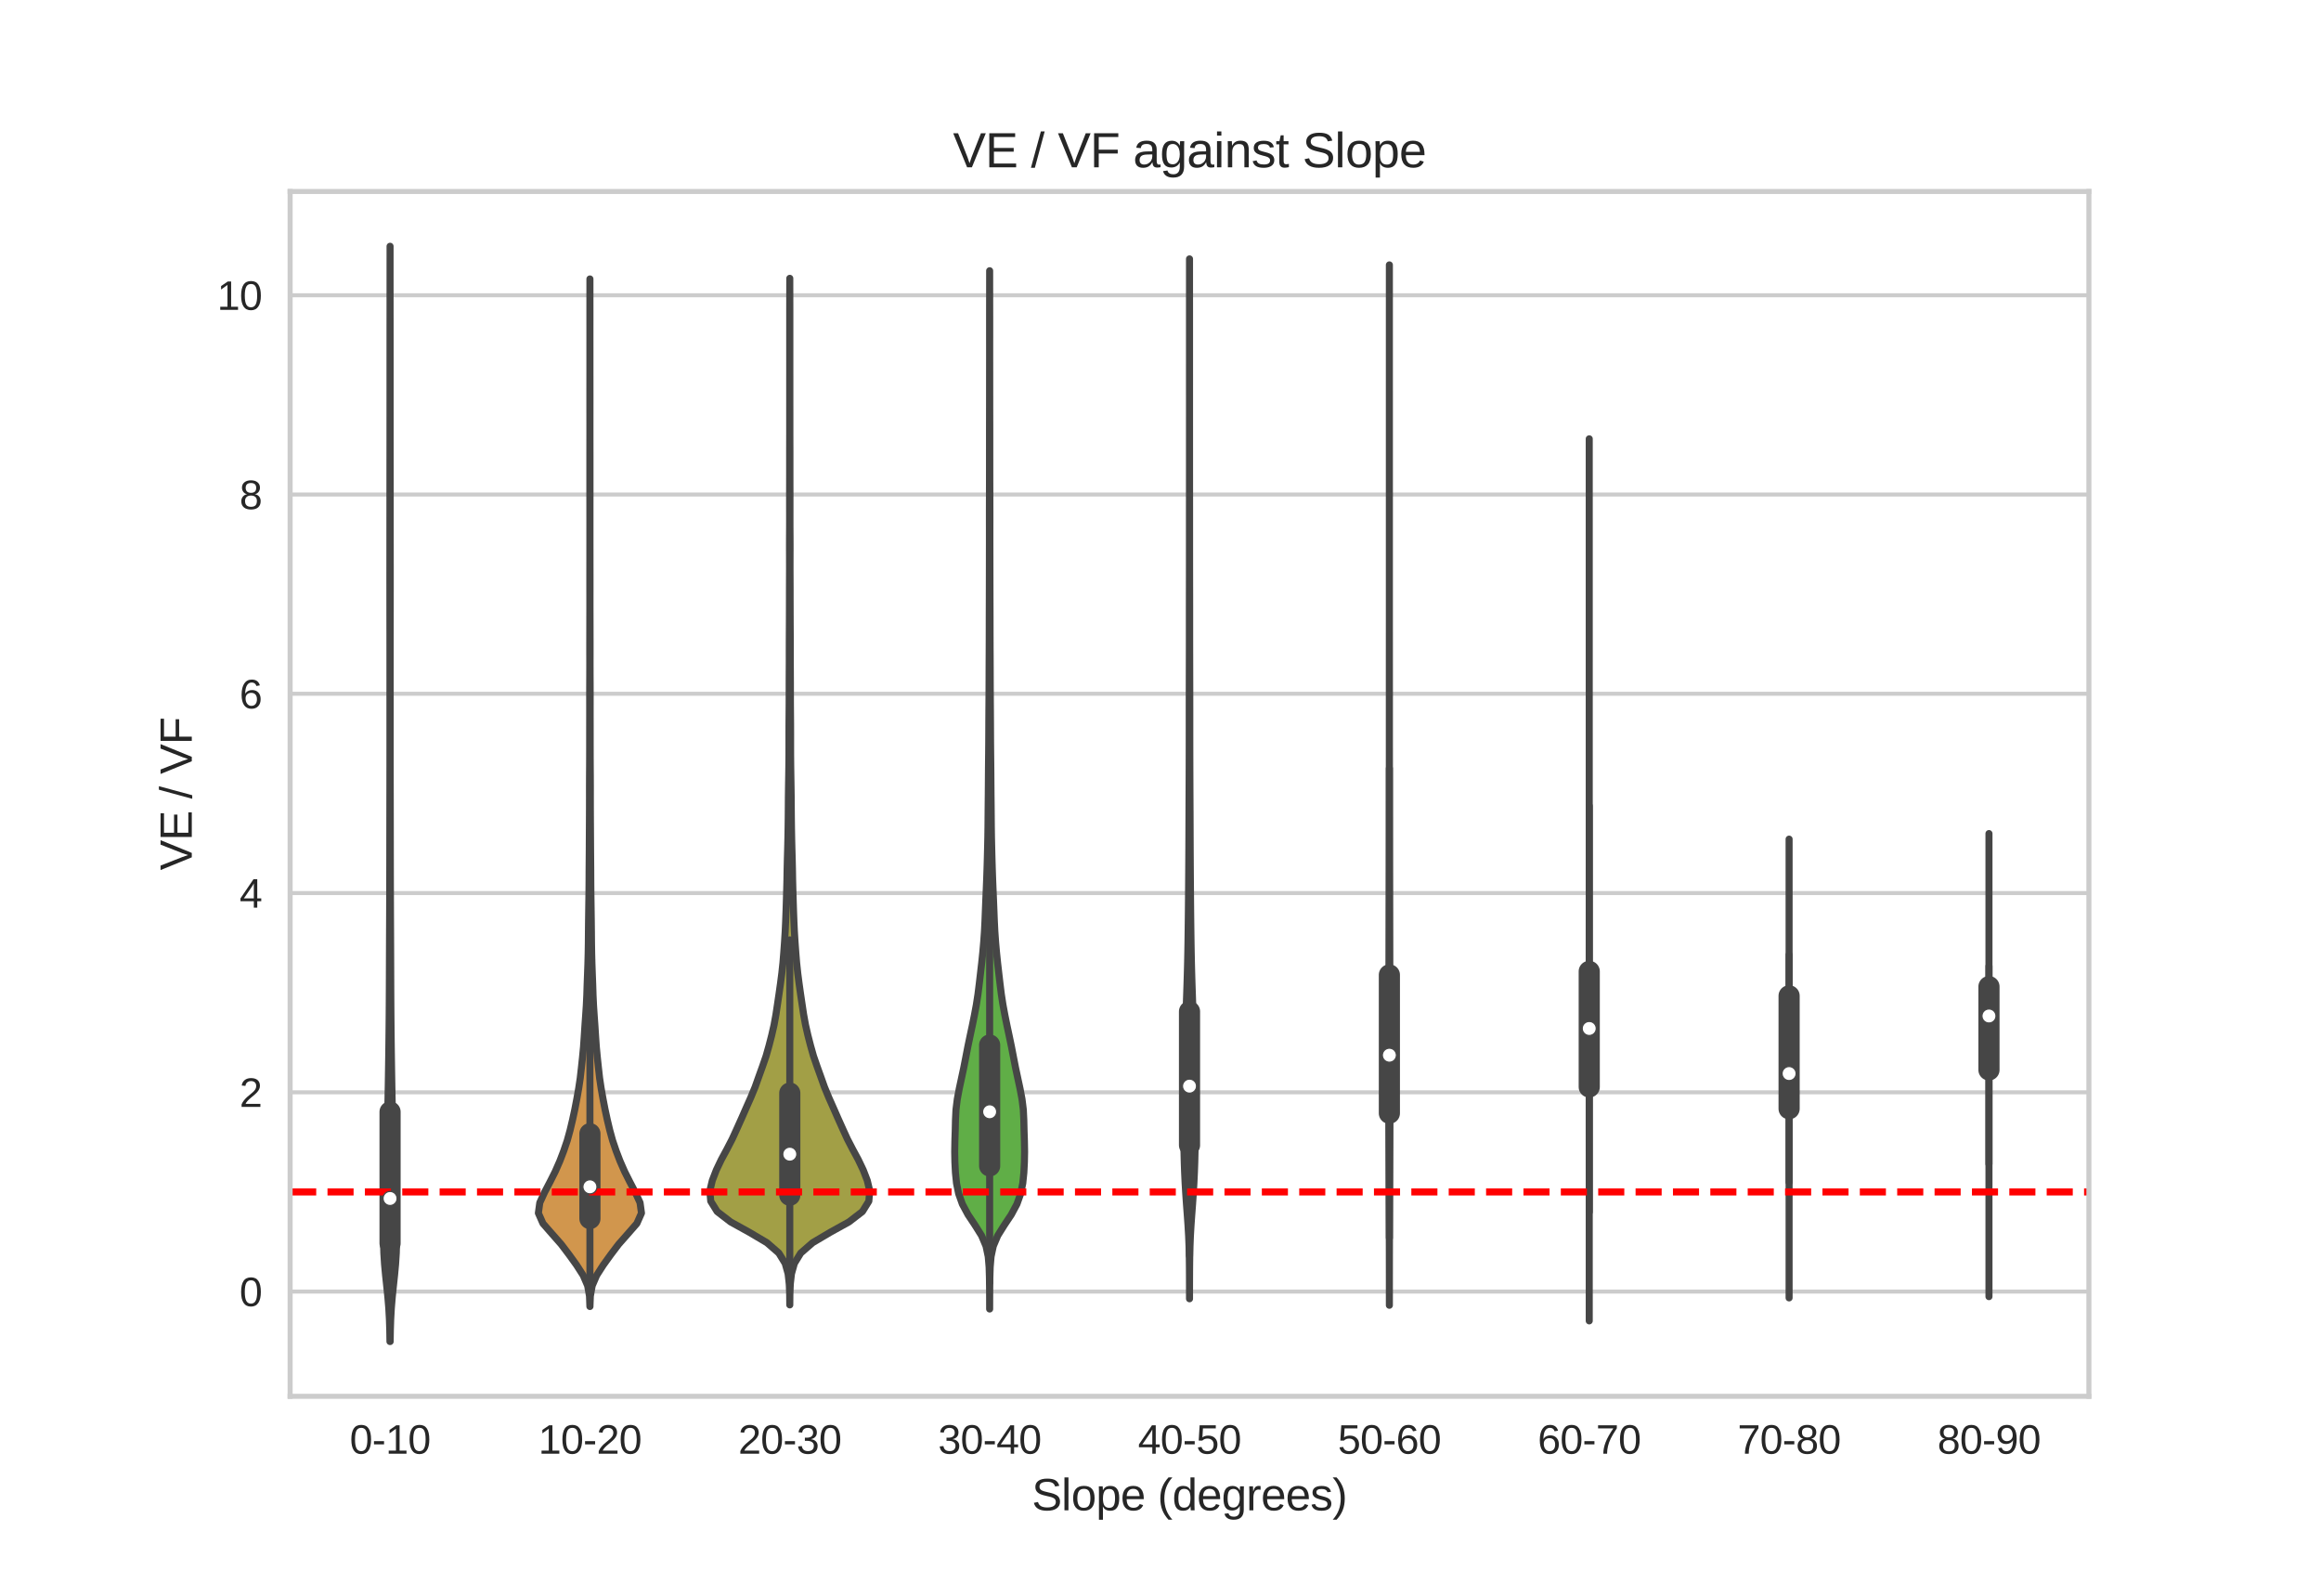<?xml version="1.0" encoding="utf-8" standalone="no"?>
<!DOCTYPE svg PUBLIC "-//W3C//DTD SVG 1.1//EN"
  "http://www.w3.org/Graphics/SVG/1.1/DTD/svg11.dtd">
<svg xmlns:xlink="http://www.w3.org/1999/xlink" width="576pt" height="396pt" viewBox="0 0 576 396" xmlns="http://www.w3.org/2000/svg" version="1.1">
 <defs>
  <style type="text/css">*{stroke-linejoin: round; stroke-linecap: butt}</style>
 </defs>
 <g id="figure_1">
  <g id="patch_1">
   <path d="M 0 396 
L 576 396 
L 576 0 
L 0 0 
z
" style="fill: #ffffff"/>
  </g>
  <g id="axes_1">
   <g id="patch_2">
    <path d="M 72 346.5 
L 518.4 346.5 
L 518.4 47.52 
L 72 47.52 
z
" style="fill: #ffffff"/>
   </g>
   <g id="matplotlib.axis_1">
    <g id="xtick_1">
     <g id="line2d_1"/>
     <g id="text_1">
      <!-- 0-10 -->
      <g style="fill: #262626" transform="translate(86.794 360.747)scale(0.1 -0.1)">
       <defs>
        <path id="LiberationSans-30" d="M 3309 2203 
Q 3309 1100 2920 518 
Q 2531 -63 1772 -63 
Q 1013 -63 631 515 
Q 250 1094 250 2203 
Q 250 3338 620 3903 
Q 991 4469 1791 4469 
Q 2569 4469 2939 3897 
Q 3309 3325 3309 2203 
z
M 2738 2203 
Q 2738 3156 2517 3584 
Q 2297 4013 1791 4013 
Q 1272 4013 1045 3591 
Q 819 3169 819 2203 
Q 819 1266 1048 831 
Q 1278 397 1778 397 
Q 2275 397 2506 840 
Q 2738 1284 2738 2203 
z
" transform="scale(0.016)"/>
        <path id="LiberationSans-2d" d="M 284 1450 
L 284 1950 
L 1847 1950 
L 1847 1450 
L 284 1450 
z
" transform="scale(0.016)"/>
        <path id="LiberationSans-31" d="M 488 0 
L 488 478 
L 1609 478 
L 1609 3866 
L 616 3156 
L 616 3688 
L 1656 4403 
L 2175 4403 
L 2175 478 
L 3247 478 
L 3247 0 
L 488 0 
z
" transform="scale(0.016)"/>
       </defs>
       <use xlink:href="#LiberationSans-30"/>
       <use xlink:href="#LiberationSans-2d" x="55.615"/>
       <use xlink:href="#LiberationSans-31" x="88.916"/>
       <use xlink:href="#LiberationSans-30" x="144.531"/>
      </g>
     </g>
    </g>
    <g id="xtick_2">
     <g id="line2d_2"/>
     <g id="text_2">
      <!-- 10-20 -->
      <g style="fill: #262626" transform="translate(133.613 360.747)scale(0.1 -0.1)">
       <defs>
        <path id="LiberationSans-32" d="M 322 0 
L 322 397 
Q 481 763 711 1042 
Q 941 1322 1194 1548 
Q 1447 1775 1695 1969 
Q 1944 2163 2144 2356 
Q 2344 2550 2467 2762 
Q 2591 2975 2591 3244 
Q 2591 3606 2378 3806 
Q 2166 4006 1788 4006 
Q 1428 4006 1195 3811 
Q 963 3616 922 3263 
L 347 3316 
Q 409 3844 795 4156 
Q 1181 4469 1788 4469 
Q 2453 4469 2811 4155 
Q 3169 3841 3169 3263 
Q 3169 3006 3051 2753 
Q 2934 2500 2703 2247 
Q 2472 1994 1819 1463 
Q 1459 1169 1246 933 
Q 1034 697 941 478 
L 3238 478 
L 3238 0 
L 322 0 
z
" transform="scale(0.016)"/>
       </defs>
       <use xlink:href="#LiberationSans-31"/>
       <use xlink:href="#LiberationSans-30" x="55.615"/>
       <use xlink:href="#LiberationSans-2d" x="111.23"/>
       <use xlink:href="#LiberationSans-32" x="144.531"/>
       <use xlink:href="#LiberationSans-30" x="200.146"/>
      </g>
     </g>
    </g>
    <g id="xtick_3">
     <g id="line2d_3"/>
     <g id="text_3">
      <!-- 20-30 -->
      <g style="fill: #262626" transform="translate(183.213 360.747)scale(0.1 -0.1)">
       <defs>
        <path id="LiberationSans-33" d="M 3278 1216 
Q 3278 606 2890 271 
Q 2503 -63 1784 -63 
Q 1116 -63 717 239 
Q 319 541 244 1131 
L 825 1184 
Q 938 403 1784 403 
Q 2209 403 2451 612 
Q 2694 822 2694 1234 
Q 2694 1594 2417 1795 
Q 2141 1997 1619 1997 
L 1300 1997 
L 1300 2484 
L 1606 2484 
Q 2069 2484 2323 2686 
Q 2578 2888 2578 3244 
Q 2578 3597 2370 3801 
Q 2163 4006 1753 4006 
Q 1381 4006 1151 3815 
Q 922 3625 884 3278 
L 319 3322 
Q 381 3863 767 4166 
Q 1153 4469 1759 4469 
Q 2422 4469 2789 4161 
Q 3156 3853 3156 3303 
Q 3156 2881 2920 2617 
Q 2684 2353 2234 2259 
L 2234 2247 
Q 2728 2194 3003 1916 
Q 3278 1638 3278 1216 
z
" transform="scale(0.016)"/>
       </defs>
       <use xlink:href="#LiberationSans-32"/>
       <use xlink:href="#LiberationSans-30" x="55.615"/>
       <use xlink:href="#LiberationSans-2d" x="111.23"/>
       <use xlink:href="#LiberationSans-33" x="144.531"/>
       <use xlink:href="#LiberationSans-30" x="200.146"/>
      </g>
     </g>
    </g>
    <g id="xtick_4">
     <g id="line2d_4"/>
     <g id="text_4">
      <!-- 30-40 -->
      <g style="fill: #262626" transform="translate(232.813 360.747)scale(0.1 -0.1)">
       <defs>
        <path id="LiberationSans-34" d="M 2753 997 
L 2753 0 
L 2222 0 
L 2222 997 
L 147 997 
L 147 1434 
L 2163 4403 
L 2753 4403 
L 2753 1441 
L 3372 1441 
L 3372 997 
L 2753 997 
z
M 2222 3769 
Q 2216 3750 2134 3603 
Q 2053 3456 2013 3397 
L 884 1734 
L 716 1503 
L 666 1441 
L 2222 1441 
L 2222 3769 
z
" transform="scale(0.016)"/>
       </defs>
       <use xlink:href="#LiberationSans-33"/>
       <use xlink:href="#LiberationSans-30" x="55.615"/>
       <use xlink:href="#LiberationSans-2d" x="111.23"/>
       <use xlink:href="#LiberationSans-34" x="144.531"/>
       <use xlink:href="#LiberationSans-30" x="200.146"/>
      </g>
     </g>
    </g>
    <g id="xtick_5">
     <g id="line2d_5"/>
     <g id="text_5">
      <!-- 40-50 -->
      <g style="fill: #262626" transform="translate(282.413 360.747)scale(0.1 -0.1)">
       <defs>
        <path id="LiberationSans-35" d="M 3291 1434 
Q 3291 738 2877 337 
Q 2463 -63 1728 -63 
Q 1113 -63 734 206 
Q 356 475 256 984 
L 825 1050 
Q 1003 397 1741 397 
Q 2194 397 2450 670 
Q 2706 944 2706 1422 
Q 2706 1838 2448 2094 
Q 2191 2350 1753 2350 
Q 1525 2350 1328 2278 
Q 1131 2206 934 2034 
L 384 2034 
L 531 4403 
L 3034 4403 
L 3034 3925 
L 1044 3925 
L 959 2528 
Q 1325 2809 1869 2809 
Q 2519 2809 2905 2428 
Q 3291 2047 3291 1434 
z
" transform="scale(0.016)"/>
       </defs>
       <use xlink:href="#LiberationSans-34"/>
       <use xlink:href="#LiberationSans-30" x="55.615"/>
       <use xlink:href="#LiberationSans-2d" x="111.23"/>
       <use xlink:href="#LiberationSans-35" x="144.531"/>
       <use xlink:href="#LiberationSans-30" x="200.146"/>
      </g>
     </g>
    </g>
    <g id="xtick_6">
     <g id="line2d_6"/>
     <g id="text_6">
      <!-- 50-60 -->
      <g style="fill: #262626" transform="translate(332.013 360.747)scale(0.1 -0.1)">
       <defs>
        <path id="LiberationSans-36" d="M 3278 1441 
Q 3278 744 2900 340 
Q 2522 -63 1856 -63 
Q 1113 -63 719 490 
Q 325 1044 325 2100 
Q 325 3244 734 3856 
Q 1144 4469 1900 4469 
Q 2897 4469 3156 3572 
L 2619 3475 
Q 2453 4013 1894 4013 
Q 1413 4013 1148 3564 
Q 884 3116 884 2266 
Q 1038 2550 1316 2698 
Q 1594 2847 1953 2847 
Q 2563 2847 2920 2465 
Q 3278 2084 3278 1441 
z
M 2706 1416 
Q 2706 1894 2472 2153 
Q 2238 2413 1819 2413 
Q 1425 2413 1183 2183 
Q 941 1953 941 1550 
Q 941 1041 1192 716 
Q 1444 391 1838 391 
Q 2244 391 2475 664 
Q 2706 938 2706 1416 
z
" transform="scale(0.016)"/>
       </defs>
       <use xlink:href="#LiberationSans-35"/>
       <use xlink:href="#LiberationSans-30" x="55.615"/>
       <use xlink:href="#LiberationSans-2d" x="111.23"/>
       <use xlink:href="#LiberationSans-36" x="144.531"/>
       <use xlink:href="#LiberationSans-30" x="200.146"/>
      </g>
     </g>
    </g>
    <g id="xtick_7">
     <g id="line2d_7"/>
     <g id="text_7">
      <!-- 60-70 -->
      <g style="fill: #262626" transform="translate(381.613 360.747)scale(0.1 -0.1)">
       <defs>
        <path id="LiberationSans-37" d="M 3238 3947 
Q 2563 2916 2284 2331 
Q 2006 1747 1867 1178 
Q 1728 609 1728 0 
L 1141 0 
Q 1141 844 1498 1776 
Q 1856 2709 2694 3925 
L 328 3925 
L 328 4403 
L 3238 4403 
L 3238 3947 
z
" transform="scale(0.016)"/>
       </defs>
       <use xlink:href="#LiberationSans-36"/>
       <use xlink:href="#LiberationSans-30" x="55.615"/>
       <use xlink:href="#LiberationSans-2d" x="111.23"/>
       <use xlink:href="#LiberationSans-37" x="144.531"/>
       <use xlink:href="#LiberationSans-30" x="200.146"/>
      </g>
     </g>
    </g>
    <g id="xtick_8">
     <g id="line2d_8"/>
     <g id="text_8">
      <!-- 70-80 -->
      <g style="fill: #262626" transform="translate(431.213 360.747)scale(0.1 -0.1)">
       <defs>
        <path id="LiberationSans-38" d="M 3281 1228 
Q 3281 619 2893 278 
Q 2506 -63 1781 -63 
Q 1075 -63 676 271 
Q 278 606 278 1222 
Q 278 1653 525 1947 
Q 772 2241 1156 2303 
L 1156 2316 
Q 797 2400 589 2681 
Q 381 2963 381 3341 
Q 381 3844 757 4156 
Q 1134 4469 1769 4469 
Q 2419 4469 2795 4162 
Q 3172 3856 3172 3334 
Q 3172 2956 2962 2675 
Q 2753 2394 2391 2322 
L 2391 2309 
Q 2813 2241 3047 1952 
Q 3281 1663 3281 1228 
z
M 2588 3303 
Q 2588 4050 1769 4050 
Q 1372 4050 1164 3862 
Q 956 3675 956 3303 
Q 956 2925 1170 2726 
Q 1384 2528 1775 2528 
Q 2172 2528 2380 2711 
Q 2588 2894 2588 3303 
z
M 2697 1281 
Q 2697 1691 2453 1898 
Q 2209 2106 1769 2106 
Q 1341 2106 1100 1882 
Q 859 1659 859 1269 
Q 859 359 1788 359 
Q 2247 359 2472 579 
Q 2697 800 2697 1281 
z
" transform="scale(0.016)"/>
       </defs>
       <use xlink:href="#LiberationSans-37"/>
       <use xlink:href="#LiberationSans-30" x="55.615"/>
       <use xlink:href="#LiberationSans-2d" x="111.23"/>
       <use xlink:href="#LiberationSans-38" x="144.531"/>
       <use xlink:href="#LiberationSans-30" x="200.146"/>
      </g>
     </g>
    </g>
    <g id="xtick_9">
     <g id="line2d_9"/>
     <g id="text_9">
      <!-- 80-90 -->
      <g style="fill: #262626" transform="translate(480.813 360.747)scale(0.1 -0.1)">
       <defs>
        <path id="LiberationSans-39" d="M 3256 2291 
Q 3256 1156 2842 546 
Q 2428 -63 1663 -63 
Q 1147 -63 836 154 
Q 525 372 391 856 
L 928 941 
Q 1097 391 1672 391 
Q 2156 391 2422 841 
Q 2688 1291 2700 2125 
Q 2575 1844 2272 1673 
Q 1969 1503 1606 1503 
Q 1013 1503 656 1909 
Q 300 2316 300 2988 
Q 300 3678 687 4073 
Q 1075 4469 1766 4469 
Q 2500 4469 2878 3925 
Q 3256 3381 3256 2291 
z
M 2644 2834 
Q 2644 3366 2400 3689 
Q 2156 4013 1747 4013 
Q 1341 4013 1106 3736 
Q 872 3459 872 2988 
Q 872 2506 1106 2226 
Q 1341 1947 1741 1947 
Q 1984 1947 2193 2058 
Q 2403 2169 2523 2372 
Q 2644 2575 2644 2834 
z
" transform="scale(0.016)"/>
       </defs>
       <use xlink:href="#LiberationSans-38"/>
       <use xlink:href="#LiberationSans-30" x="55.615"/>
       <use xlink:href="#LiberationSans-2d" x="111.23"/>
       <use xlink:href="#LiberationSans-39" x="144.531"/>
       <use xlink:href="#LiberationSans-30" x="200.146"/>
      </g>
     </g>
    </g>
    <g id="text_10">
     <!-- Slope (degrees) -->
     <g style="fill: #262626" transform="translate(256.069 374.793)scale(0.11 -0.11)">
      <defs>
       <path id="LiberationSans-53" d="M 3975 1216 
Q 3975 606 3498 271 
Q 3022 -63 2156 -63 
Q 547 -63 291 1056 
L 869 1172 
Q 969 775 1294 589 
Q 1619 403 2178 403 
Q 2756 403 3070 601 
Q 3384 800 3384 1184 
Q 3384 1400 3286 1534 
Q 3188 1669 3009 1756 
Q 2831 1844 2584 1903 
Q 2338 1963 2038 2031 
Q 1516 2147 1245 2262 
Q 975 2378 819 2520 
Q 663 2663 580 2853 
Q 497 3044 497 3291 
Q 497 3856 930 4162 
Q 1363 4469 2169 4469 
Q 2919 4469 3316 4239 
Q 3713 4009 3872 3456 
L 3284 3353 
Q 3188 3703 2916 3861 
Q 2644 4019 2163 4019 
Q 1634 4019 1356 3844 
Q 1078 3669 1078 3322 
Q 1078 3119 1186 2986 
Q 1294 2853 1497 2761 
Q 1700 2669 2306 2534 
Q 2509 2488 2711 2439 
Q 2913 2391 3097 2323 
Q 3281 2256 3442 2165 
Q 3603 2075 3722 1944 
Q 3841 1813 3908 1634 
Q 3975 1456 3975 1216 
z
" transform="scale(0.016)"/>
       <path id="LiberationSans-6c" d="M 431 0 
L 431 4638 
L 994 4638 
L 994 0 
L 431 0 
z
" transform="scale(0.016)"/>
       <path id="LiberationSans-6f" d="M 3291 1694 
Q 3291 806 2900 371 
Q 2509 -63 1766 -63 
Q 1025 -63 647 389 
Q 269 841 269 1694 
Q 269 3444 1784 3444 
Q 2559 3444 2925 3017 
Q 3291 2591 3291 1694 
z
M 2700 1694 
Q 2700 2394 2492 2711 
Q 2284 3028 1794 3028 
Q 1300 3028 1079 2704 
Q 859 2381 859 1694 
Q 859 1025 1076 689 
Q 1294 353 1759 353 
Q 2266 353 2483 678 
Q 2700 1003 2700 1694 
z
" transform="scale(0.016)"/>
       <path id="LiberationSans-70" d="M 3291 1706 
Q 3291 -63 2047 -63 
Q 1266 -63 997 525 
L 981 525 
Q 994 500 994 -6 
L 994 -1328 
L 431 -1328 
L 431 2691 
Q 431 3213 413 3381 
L 956 3381 
Q 959 3369 965 3292 
Q 972 3216 980 3056 
Q 988 2897 988 2838 
L 1000 2838 
Q 1150 3150 1397 3295 
Q 1644 3441 2047 3441 
Q 2672 3441 2981 3022 
Q 3291 2603 3291 1706 
z
M 2700 1694 
Q 2700 2400 2509 2703 
Q 2319 3006 1903 3006 
Q 1569 3006 1380 2865 
Q 1191 2725 1092 2426 
Q 994 2128 994 1650 
Q 994 984 1206 668 
Q 1419 353 1897 353 
Q 2316 353 2508 661 
Q 2700 969 2700 1694 
z
" transform="scale(0.016)"/>
       <path id="LiberationSans-65" d="M 863 1572 
Q 863 991 1103 675 
Q 1344 359 1806 359 
Q 2172 359 2392 506 
Q 2613 653 2691 878 
L 3184 738 
Q 2881 -63 1806 -63 
Q 1056 -63 664 384 
Q 272 831 272 1713 
Q 272 2550 664 2997 
Q 1056 3444 1784 3444 
Q 3275 3444 3275 1647 
L 3275 1572 
L 863 1572 
z
M 2694 2003 
Q 2647 2538 2422 2783 
Q 2197 3028 1775 3028 
Q 1366 3028 1127 2754 
Q 888 2481 869 2003 
L 2694 2003 
z
" transform="scale(0.016)"/>
       <path id="LiberationSans-20" transform="scale(0.016)"/>
       <path id="LiberationSans-28" d="M 397 1663 
Q 397 2566 680 3284 
Q 963 4003 1550 4638 
L 2094 4638 
Q 1509 3988 1236 3256 
Q 963 2525 963 1656 
Q 963 791 1233 62 
Q 1503 -666 2094 -1325 
L 1550 -1325 
Q 959 -688 678 32 
Q 397 753 397 1650 
L 397 1663 
z
" transform="scale(0.016)"/>
       <path id="LiberationSans-64" d="M 2566 544 
Q 2409 219 2151 78 
Q 1894 -63 1513 -63 
Q 872 -63 570 368 
Q 269 800 269 1675 
Q 269 3444 1513 3444 
Q 1897 3444 2153 3303 
Q 2409 3163 2566 2856 
L 2572 2856 
L 2566 3234 
L 2566 4638 
L 3128 4638 
L 3128 697 
Q 3128 169 3147 0 
L 2609 0 
Q 2600 50 2589 231 
Q 2578 413 2578 544 
L 2566 544 
z
M 859 1694 
Q 859 984 1046 678 
Q 1234 372 1656 372 
Q 2134 372 2350 703 
Q 2566 1034 2566 1731 
Q 2566 2403 2350 2715 
Q 2134 3028 1663 3028 
Q 1238 3028 1048 2714 
Q 859 2400 859 1694 
z
" transform="scale(0.016)"/>
       <path id="LiberationSans-67" d="M 1713 -1328 
Q 1159 -1328 831 -1111 
Q 503 -894 409 -494 
L 975 -413 
Q 1031 -647 1223 -773 
Q 1416 -900 1728 -900 
Q 2569 -900 2569 84 
L 2569 628 
L 2563 628 
Q 2403 303 2125 139 
Q 1847 -25 1475 -25 
Q 853 -25 561 387 
Q 269 800 269 1684 
Q 269 2581 583 3007 
Q 897 3434 1538 3434 
Q 1897 3434 2161 3270 
Q 2425 3106 2569 2803 
L 2575 2803 
Q 2575 2897 2587 3128 
Q 2600 3359 2613 3381 
L 3147 3381 
Q 3128 3213 3128 2681 
L 3128 97 
Q 3128 -1328 1713 -1328 
z
M 2569 1691 
Q 2569 2103 2456 2401 
Q 2344 2700 2139 2858 
Q 1934 3016 1675 3016 
Q 1244 3016 1047 2703 
Q 850 2391 850 1691 
Q 850 997 1034 694 
Q 1219 391 1666 391 
Q 1931 391 2137 547 
Q 2344 703 2456 995 
Q 2569 1288 2569 1691 
z
" transform="scale(0.016)"/>
       <path id="LiberationSans-72" d="M 444 0 
L 444 2594 
Q 444 2950 425 3381 
L 956 3381 
Q 981 2806 981 2691 
L 994 2691 
Q 1128 3125 1303 3284 
Q 1478 3444 1797 3444 
Q 1909 3444 2025 3413 
L 2025 2897 
Q 1913 2928 1725 2928 
Q 1375 2928 1190 2626 
Q 1006 2325 1006 1763 
L 1006 0 
L 444 0 
z
" transform="scale(0.016)"/>
       <path id="LiberationSans-73" d="M 2969 934 
Q 2969 456 2608 196 
Q 2247 -63 1597 -63 
Q 966 -63 623 145 
Q 281 353 178 794 
L 675 891 
Q 747 619 972 492 
Q 1197 366 1597 366 
Q 2025 366 2223 497 
Q 2422 628 2422 891 
Q 2422 1091 2284 1216 
Q 2147 1341 1841 1422 
L 1438 1528 
Q 953 1653 748 1773 
Q 544 1894 428 2066 
Q 313 2238 313 2488 
Q 313 2950 642 3192 
Q 972 3434 1603 3434 
Q 2163 3434 2492 3237 
Q 2822 3041 2909 2606 
L 2403 2544 
Q 2356 2769 2151 2889 
Q 1947 3009 1603 3009 
Q 1222 3009 1040 2893 
Q 859 2778 859 2544 
Q 859 2400 934 2306 
Q 1009 2213 1156 2147 
Q 1303 2081 1775 1966 
Q 2222 1853 2419 1758 
Q 2616 1663 2730 1547 
Q 2844 1431 2906 1279 
Q 2969 1128 2969 934 
z
" transform="scale(0.016)"/>
       <path id="LiberationSans-29" d="M 1734 1650 
Q 1734 747 1451 28 
Q 1169 -691 581 -1325 
L 38 -1325 
Q 625 -669 897 57 
Q 1169 784 1169 1656 
Q 1169 2528 895 3256 
Q 622 3984 38 4638 
L 581 4638 
Q 1172 4000 1453 3279 
Q 1734 2559 1734 1663 
L 1734 1650 
z
" transform="scale(0.016)"/>
      </defs>
      <use xlink:href="#LiberationSans-53"/>
      <use xlink:href="#LiberationSans-6c" x="66.699"/>
      <use xlink:href="#LiberationSans-6f" x="88.916"/>
      <use xlink:href="#LiberationSans-70" x="144.531"/>
      <use xlink:href="#LiberationSans-65" x="200.146"/>
      <use xlink:href="#LiberationSans-20" x="255.762"/>
      <use xlink:href="#LiberationSans-28" x="283.545"/>
      <use xlink:href="#LiberationSans-64" x="316.846"/>
      <use xlink:href="#LiberationSans-65" x="372.461"/>
      <use xlink:href="#LiberationSans-67" x="428.076"/>
      <use xlink:href="#LiberationSans-72" x="483.691"/>
      <use xlink:href="#LiberationSans-65" x="516.992"/>
      <use xlink:href="#LiberationSans-65" x="572.607"/>
      <use xlink:href="#LiberationSans-73" x="628.223"/>
      <use xlink:href="#LiberationSans-29" x="678.223"/>
     </g>
    </g>
   </g>
   <g id="matplotlib.axis_2">
    <g id="ytick_1">
     <g id="line2d_10">
      <path d="M 72 320.514 
L 518.4 320.514 
" clip-path="url(#p1a418bc392)" style="fill: none; stroke: #cccccc; stroke-linecap: round"/>
     </g>
     <g id="line2d_11"/>
     <g id="text_11">
      <!-- 0 -->
      <g style="fill: #262626" transform="translate(59.439 324.137)scale(0.1 -0.1)">
       <use xlink:href="#LiberationSans-30"/>
      </g>
     </g>
    </g>
    <g id="ytick_2">
     <g id="line2d_12">
      <path d="M 72 271.065 
L 518.4 271.065 
" clip-path="url(#p1a418bc392)" style="fill: none; stroke: #cccccc; stroke-linecap: round"/>
     </g>
     <g id="line2d_13"/>
     <g id="text_12">
      <!-- 2 -->
      <g style="fill: #262626" transform="translate(59.439 274.689)scale(0.1 -0.1)">
       <use xlink:href="#LiberationSans-32"/>
      </g>
     </g>
    </g>
    <g id="ytick_3">
     <g id="line2d_14">
      <path d="M 72 221.617 
L 518.4 221.617 
" clip-path="url(#p1a418bc392)" style="fill: none; stroke: #cccccc; stroke-linecap: round"/>
     </g>
     <g id="line2d_15"/>
     <g id="text_13">
      <!-- 4 -->
      <g style="fill: #262626" transform="translate(59.439 225.24)scale(0.1 -0.1)">
       <use xlink:href="#LiberationSans-34"/>
      </g>
     </g>
    </g>
    <g id="ytick_4">
     <g id="line2d_16">
      <path d="M 72 172.168 
L 518.4 172.168 
" clip-path="url(#p1a418bc392)" style="fill: none; stroke: #cccccc; stroke-linecap: round"/>
     </g>
     <g id="line2d_17"/>
     <g id="text_14">
      <!-- 6 -->
      <g style="fill: #262626" transform="translate(59.439 175.792)scale(0.1 -0.1)">
       <use xlink:href="#LiberationSans-36"/>
      </g>
     </g>
    </g>
    <g id="ytick_5">
     <g id="line2d_18">
      <path d="M 72 122.72 
L 518.4 122.72 
" clip-path="url(#p1a418bc392)" style="fill: none; stroke: #cccccc; stroke-linecap: round"/>
     </g>
     <g id="line2d_19"/>
     <g id="text_15">
      <!-- 8 -->
      <g style="fill: #262626" transform="translate(59.439 126.343)scale(0.1 -0.1)">
       <use xlink:href="#LiberationSans-38"/>
      </g>
     </g>
    </g>
    <g id="ytick_6">
     <g id="line2d_20">
      <path d="M 72 73.272 
L 518.4 73.272 
" clip-path="url(#p1a418bc392)" style="fill: none; stroke: #cccccc; stroke-linecap: round"/>
     </g>
     <g id="line2d_21"/>
     <g id="text_16">
      <!-- 10 -->
      <g style="fill: #262626" transform="translate(53.878 76.895)scale(0.1 -0.1)">
       <use xlink:href="#LiberationSans-31"/>
       <use xlink:href="#LiberationSans-30" x="55.615"/>
      </g>
     </g>
    </g>
    <g id="text_17">
     <!-- VE / VF -->
     <g style="fill: #262626" transform="translate(47.596 215.959)rotate(-90)scale(0.11 -0.11)">
      <defs>
       <path id="LiberationSans-56" d="M 2444 0 
L 1825 0 
L 28 4403 
L 656 4403 
L 1875 1303 
L 2138 525 
L 2400 1303 
L 3613 4403 
L 4241 4403 
L 2444 0 
z
" transform="scale(0.016)"/>
       <path id="LiberationSans-45" d="M 525 0 
L 525 4403 
L 3866 4403 
L 3866 3916 
L 1122 3916 
L 1122 2503 
L 3678 2503 
L 3678 2022 
L 1122 2022 
L 1122 488 
L 3994 488 
L 3994 0 
L 525 0 
z
" transform="scale(0.016)"/>
       <path id="LiberationSans-2f" d="M 0 -63 
L 1284 4638 
L 1778 4638 
L 506 -63 
L 0 -63 
z
" transform="scale(0.016)"/>
       <path id="LiberationSans-46" d="M 1122 3916 
L 1122 2278 
L 3578 2278 
L 3578 1784 
L 1122 1784 
L 1122 0 
L 525 0 
L 525 4403 
L 3653 4403 
L 3653 3916 
L 1122 3916 
z
" transform="scale(0.016)"/>
      </defs>
      <use xlink:href="#LiberationSans-56"/>
      <use xlink:href="#LiberationSans-45" x="66.699"/>
      <use xlink:href="#LiberationSans-20" x="133.398"/>
      <use xlink:href="#LiberationSans-2f" x="161.182"/>
      <use xlink:href="#LiberationSans-20" x="188.965"/>
      <use xlink:href="#LiberationSans-56" x="216.748"/>
      <use xlink:href="#LiberationSans-46" x="283.447"/>
     </g>
    </g>
   </g>
   <g id="PolyCollection_1">
    <defs>
     <path id="mbde36db3c2" d="M 96.827 -63.09 
L 96.773 -63.09 
L 96.729 -65.835 
L 96.64 -68.581 
L 96.486 -71.326 
L 96.259 -74.072 
L 95.978 -76.817 
L 95.683 -79.563 
L 95.427 -82.308 
L 95.252 -85.054 
L 95.177 -87.799 
L 95.192 -90.545 
L 95.275 -93.29 
L 95.397 -96.035 
L 95.532 -98.781 
L 95.664 -101.526 
L 95.784 -104.272 
L 95.887 -107.017 
L 95.975 -109.763 
L 96.051 -112.508 
L 96.118 -115.254 
L 96.18 -117.999 
L 96.238 -120.745 
L 96.294 -123.49 
L 96.346 -126.235 
L 96.393 -128.981 
L 96.436 -131.726 
L 96.476 -134.472 
L 96.511 -137.217 
L 96.542 -139.963 
L 96.569 -142.708 
L 96.591 -145.454 
L 96.608 -148.199 
L 96.621 -150.945 
L 96.632 -153.69 
L 96.641 -156.435 
L 96.651 -159.181 
L 96.662 -161.926 
L 96.674 -164.672 
L 96.687 -167.417 
L 96.698 -170.163 
L 96.708 -172.908 
L 96.716 -175.654 
L 96.723 -178.399 
L 96.728 -181.145 
L 96.733 -183.89 
L 96.736 -186.635 
L 96.739 -189.381 
L 96.743 -192.126 
L 96.747 -194.872 
L 96.752 -197.617 
L 96.757 -200.363 
L 96.761 -203.108 
L 96.765 -205.854 
L 96.767 -208.599 
L 96.769 -211.345 
L 96.769 -214.09 
L 96.769 -216.835 
L 96.769 -219.581 
L 96.769 -222.326 
L 96.77 -225.072 
L 96.77 -227.817 
L 96.769 -230.563 
L 96.769 -233.308 
L 96.767 -236.054 
L 96.765 -238.799 
L 96.762 -241.545 
L 96.759 -244.29 
L 96.757 -247.035 
L 96.755 -249.781 
L 96.754 -252.526 
L 96.755 -255.272 
L 96.757 -258.017 
L 96.759 -260.763 
L 96.761 -263.508 
L 96.763 -266.254 
L 96.764 -268.999 
L 96.765 -271.745 
L 96.767 -274.49 
L 96.769 -277.235 
L 96.771 -279.981 
L 96.774 -282.726 
L 96.777 -285.472 
L 96.78 -288.217 
L 96.781 -290.963 
L 96.782 -293.708 
L 96.783 -296.454 
L 96.784 -299.199 
L 96.784 -301.945 
L 96.784 -304.69 
L 96.785 -307.435 
L 96.786 -310.181 
L 96.788 -312.926 
L 96.79 -315.672 
L 96.793 -318.417 
L 96.795 -321.163 
L 96.797 -323.908 
L 96.798 -326.654 
L 96.799 -329.399 
L 96.8 -332.145 
L 96.8 -334.89 
L 96.8 -334.89 
L 96.8 -334.89 
L 96.8 -332.145 
L 96.801 -329.399 
L 96.802 -326.654 
L 96.803 -323.908 
L 96.805 -321.163 
L 96.807 -318.417 
L 96.81 -315.672 
L 96.812 -312.926 
L 96.814 -310.181 
L 96.815 -307.435 
L 96.816 -304.69 
L 96.816 -301.945 
L 96.816 -299.199 
L 96.817 -296.454 
L 96.818 -293.708 
L 96.819 -290.963 
L 96.82 -288.217 
L 96.823 -285.472 
L 96.826 -282.726 
L 96.829 -279.981 
L 96.831 -277.235 
L 96.833 -274.49 
L 96.835 -271.745 
L 96.836 -268.999 
L 96.837 -266.254 
L 96.839 -263.508 
L 96.841 -260.763 
L 96.843 -258.017 
L 96.845 -255.272 
L 96.846 -252.526 
L 96.845 -249.781 
L 96.843 -247.035 
L 96.841 -244.29 
L 96.838 -241.545 
L 96.835 -238.799 
L 96.833 -236.054 
L 96.832 -233.308 
L 96.831 -230.563 
L 96.83 -227.817 
L 96.83 -225.072 
L 96.831 -222.326 
L 96.831 -219.581 
L 96.831 -216.835 
L 96.831 -214.09 
L 96.831 -211.345 
L 96.833 -208.599 
L 96.835 -205.854 
L 96.839 -203.108 
L 96.843 -200.363 
L 96.848 -197.617 
L 96.853 -194.872 
L 96.857 -192.126 
L 96.861 -189.381 
L 96.864 -186.635 
L 96.867 -183.89 
L 96.872 -181.145 
L 96.877 -178.399 
L 96.884 -175.654 
L 96.892 -172.908 
L 96.902 -170.163 
L 96.913 -167.417 
L 96.926 -164.672 
L 96.938 -161.926 
L 96.949 -159.181 
L 96.959 -156.435 
L 96.968 -153.69 
L 96.979 -150.945 
L 96.992 -148.199 
L 97.009 -145.454 
L 97.031 -142.708 
L 97.058 -139.963 
L 97.089 -137.217 
L 97.124 -134.472 
L 97.164 -131.726 
L 97.207 -128.981 
L 97.254 -126.235 
L 97.306 -123.49 
L 97.362 -120.745 
L 97.42 -117.999 
L 97.482 -115.254 
L 97.549 -112.508 
L 97.625 -109.763 
L 97.713 -107.017 
L 97.816 -104.272 
L 97.936 -101.526 
L 98.068 -98.781 
L 98.203 -96.035 
L 98.325 -93.29 
L 98.408 -90.545 
L 98.423 -87.799 
L 98.348 -85.054 
L 98.173 -82.308 
L 97.917 -79.563 
L 97.622 -76.817 
L 97.341 -74.072 
L 97.114 -71.326 
L 96.96 -68.581 
L 96.871 -65.835 
L 96.827 -63.09 
z
" style="stroke: #464646; stroke-width: 1.75"/>
    </defs>
    <g clip-path="url(#p1a418bc392)">
     <use xlink:href="#mbde36db3c2" x="0" y="396" style="fill: #ea96a3; stroke: #464646; stroke-width: 1.75"/>
    </g>
   </g>
   <g id="PolyCollection_2">
    <defs>
     <path id="m6e9788c7e6" d="M 146.409 -71.784 
L 146.391 -71.784 
L 146.295 -74.36 
L 145.84 -76.936 
L 144.73 -79.511 
L 143.075 -82.087 
L 141.218 -84.663 
L 139.265 -87.238 
L 136.994 -89.814 
L 134.745 -92.39 
L 133.608 -94.965 
L 133.96 -97.541 
L 135.144 -100.117 
L 136.492 -102.692 
L 137.788 -105.268 
L 138.92 -107.844 
L 139.907 -110.42 
L 140.78 -112.995 
L 141.487 -115.571 
L 142.099 -118.147 
L 142.655 -120.722 
L 143.151 -123.298 
L 143.607 -125.874 
L 143.994 -128.449 
L 144.286 -131.025 
L 144.56 -133.601 
L 144.806 -136.176 
L 144.984 -138.752 
L 145.149 -141.328 
L 145.332 -143.904 
L 145.502 -146.479 
L 145.625 -149.055 
L 145.706 -151.631 
L 145.804 -154.206 
L 145.896 -156.782 
L 145.963 -159.358 
L 146.006 -161.933 
L 146.028 -164.509 
L 146.056 -167.085 
L 146.091 -169.66 
L 146.127 -172.236 
L 146.165 -174.812 
L 146.185 -177.387 
L 146.195 -179.963 
L 146.217 -182.539 
L 146.237 -185.115 
L 146.25 -187.69 
L 146.264 -190.266 
L 146.279 -192.842 
L 146.29 -195.417 
L 146.294 -197.993 
L 146.292 -200.569 
L 146.3 -203.144 
L 146.318 -205.72 
L 146.331 -208.296 
L 146.335 -210.871 
L 146.336 -213.447 
L 146.339 -216.023 
L 146.344 -218.599 
L 146.343 -221.174 
L 146.341 -223.75 
L 146.348 -226.326 
L 146.361 -228.901 
L 146.366 -231.477 
L 146.361 -234.053 
L 146.362 -236.628 
L 146.367 -239.204 
L 146.372 -241.78 
L 146.38 -244.355 
L 146.383 -246.931 
L 146.379 -249.507 
L 146.377 -252.082 
L 146.38 -254.658 
L 146.384 -257.234 
L 146.386 -259.81 
L 146.388 -262.385 
L 146.389 -264.961 
L 146.389 -267.537 
L 146.388 -270.112 
L 146.385 -272.688 
L 146.384 -275.264 
L 146.385 -277.839 
L 146.385 -280.415 
L 146.385 -282.991 
L 146.388 -285.566 
L 146.392 -288.142 
L 146.393 -290.718 
L 146.39 -293.294 
L 146.389 -295.869 
L 146.389 -298.445 
L 146.392 -301.021 
L 146.394 -303.596 
L 146.395 -306.172 
L 146.394 -308.748 
L 146.396 -311.323 
L 146.397 -313.899 
L 146.395 -316.475 
L 146.395 -319.05 
L 146.397 -321.626 
L 146.399 -324.202 
L 146.4 -326.777 
L 146.4 -326.777 
L 146.4 -326.777 
L 146.401 -324.202 
L 146.403 -321.626 
L 146.405 -319.05 
L 146.405 -316.475 
L 146.403 -313.899 
L 146.404 -311.323 
L 146.406 -308.748 
L 146.405 -306.172 
L 146.406 -303.596 
L 146.408 -301.021 
L 146.411 -298.445 
L 146.411 -295.869 
L 146.41 -293.294 
L 146.407 -290.718 
L 146.408 -288.142 
L 146.412 -285.566 
L 146.415 -282.991 
L 146.415 -280.415 
L 146.415 -277.839 
L 146.416 -275.264 
L 146.415 -272.688 
L 146.412 -270.112 
L 146.411 -267.537 
L 146.411 -264.961 
L 146.412 -262.385 
L 146.414 -259.81 
L 146.416 -257.234 
L 146.42 -254.658 
L 146.423 -252.082 
L 146.421 -249.507 
L 146.417 -246.931 
L 146.42 -244.355 
L 146.428 -241.78 
L 146.433 -239.204 
L 146.438 -236.628 
L 146.439 -234.053 
L 146.434 -231.477 
L 146.439 -228.901 
L 146.452 -226.326 
L 146.459 -223.75 
L 146.457 -221.174 
L 146.456 -218.599 
L 146.461 -216.023 
L 146.464 -213.447 
L 146.465 -210.871 
L 146.469 -208.296 
L 146.482 -205.72 
L 146.5 -203.144 
L 146.508 -200.569 
L 146.506 -197.993 
L 146.51 -195.417 
L 146.521 -192.842 
L 146.536 -190.266 
L 146.55 -187.69 
L 146.563 -185.115 
L 146.583 -182.539 
L 146.605 -179.963 
L 146.615 -177.387 
L 146.635 -174.812 
L 146.673 -172.236 
L 146.709 -169.66 
L 146.744 -167.085 
L 146.772 -164.509 
L 146.794 -161.933 
L 146.837 -159.358 
L 146.904 -156.782 
L 146.996 -154.206 
L 147.094 -151.631 
L 147.175 -149.055 
L 147.298 -146.479 
L 147.468 -143.904 
L 147.651 -141.328 
L 147.816 -138.752 
L 147.994 -136.176 
L 148.24 -133.601 
L 148.514 -131.025 
L 148.806 -128.449 
L 149.193 -125.874 
L 149.649 -123.298 
L 150.145 -120.722 
L 150.701 -118.147 
L 151.313 -115.571 
L 152.02 -112.995 
L 152.893 -110.42 
L 153.88 -107.844 
L 155.012 -105.268 
L 156.308 -102.692 
L 157.656 -100.117 
L 158.84 -97.541 
L 159.192 -94.965 
L 158.055 -92.39 
L 155.806 -89.814 
L 153.535 -87.238 
L 151.582 -84.663 
L 149.725 -82.087 
L 148.07 -79.511 
L 146.96 -76.936 
L 146.505 -74.36 
L 146.409 -71.784 
z
" style="stroke: #464646; stroke-width: 1.75"/>
    </defs>
    <g clip-path="url(#p1a418bc392)">
     <use xlink:href="#m6e9788c7e6" x="0" y="396" style="fill: #d1964d; stroke: #464646; stroke-width: 1.75"/>
    </g>
   </g>
   <g id="PolyCollection_3">
    <defs>
     <path id="m1183991b0d" d="M 196.003 -72.182 
L 195.997 -72.182 
L 195.975 -74.756 
L 195.875 -77.329 
L 195.581 -79.902 
L 194.862 -82.475 
L 193.28 -85.049 
L 190.32 -87.622 
L 185.97 -90.195 
L 181.322 -92.768 
L 177.98 -95.341 
L 176.383 -97.915 
L 176.16 -100.488 
L 176.775 -103.061 
L 177.767 -105.634 
L 178.993 -108.207 
L 180.385 -110.781 
L 181.715 -113.354 
L 182.892 -115.927 
L 184.049 -118.5 
L 185.181 -121.074 
L 186.323 -123.647 
L 187.386 -126.22 
L 188.302 -128.793 
L 189.229 -131.366 
L 190.119 -133.94 
L 190.845 -136.513 
L 191.507 -139.086 
L 192.096 -141.659 
L 192.563 -144.232 
L 192.951 -146.806 
L 193.333 -149.379 
L 193.696 -151.952 
L 194.027 -154.525 
L 194.302 -157.099 
L 194.511 -159.672 
L 194.697 -162.245 
L 194.858 -164.818 
L 194.976 -167.391 
L 195.072 -169.965 
L 195.152 -172.538 
L 195.229 -175.111 
L 195.295 -177.684 
L 195.338 -180.257 
L 195.398 -182.831 
L 195.471 -185.404 
L 195.532 -187.977 
L 195.578 -190.55 
L 195.611 -193.124 
L 195.632 -195.697 
L 195.651 -198.27 
L 195.687 -200.843 
L 195.729 -203.416 
L 195.767 -205.99 
L 195.791 -208.563 
L 195.796 -211.136 
L 195.795 -213.709 
L 195.801 -216.282 
L 195.822 -218.856 
L 195.841 -221.429 
L 195.846 -224.002 
L 195.847 -226.575 
L 195.858 -229.149 
L 195.872 -231.722 
L 195.871 -234.295 
L 195.875 -236.868 
L 195.889 -239.441 
L 195.902 -242.015 
L 195.91 -244.588 
L 195.916 -247.161 
L 195.919 -249.734 
L 195.928 -252.307 
L 195.94 -254.881 
L 195.938 -257.454 
L 195.929 -260.027 
L 195.935 -262.6 
L 195.953 -265.174 
L 195.957 -267.747 
L 195.953 -270.32 
L 195.953 -272.893 
L 195.958 -275.466 
L 195.962 -278.04 
L 195.963 -280.613 
L 195.962 -283.186 
L 195.969 -285.759 
L 195.976 -288.332 
L 195.976 -290.906 
L 195.976 -293.479 
L 195.979 -296.052 
L 195.979 -298.625 
L 195.979 -301.199 
L 195.983 -303.772 
L 195.984 -306.345 
L 195.982 -308.918 
L 195.982 -311.491 
L 195.984 -314.065 
L 195.984 -316.638 
L 195.984 -319.211 
L 195.989 -321.784 
L 195.996 -324.357 
L 195.999 -326.931 
L 196.001 -326.931 
L 196.001 -326.931 
L 196.004 -324.357 
L 196.011 -321.784 
L 196.016 -319.211 
L 196.016 -316.638 
L 196.016 -314.065 
L 196.018 -311.491 
L 196.018 -308.918 
L 196.016 -306.345 
L 196.017 -303.772 
L 196.021 -301.199 
L 196.021 -298.625 
L 196.021 -296.052 
L 196.024 -293.479 
L 196.024 -290.906 
L 196.024 -288.332 
L 196.031 -285.759 
L 196.038 -283.186 
L 196.037 -280.613 
L 196.038 -278.04 
L 196.042 -275.466 
L 196.047 -272.893 
L 196.047 -270.32 
L 196.043 -267.747 
L 196.047 -265.174 
L 196.065 -262.6 
L 196.071 -260.027 
L 196.062 -257.454 
L 196.06 -254.881 
L 196.072 -252.307 
L 196.081 -249.734 
L 196.084 -247.161 
L 196.09 -244.588 
L 196.098 -242.015 
L 196.111 -239.441 
L 196.125 -236.868 
L 196.129 -234.295 
L 196.128 -231.722 
L 196.142 -229.149 
L 196.153 -226.575 
L 196.154 -224.002 
L 196.159 -221.429 
L 196.178 -218.856 
L 196.199 -216.282 
L 196.205 -213.709 
L 196.204 -211.136 
L 196.209 -208.563 
L 196.233 -205.99 
L 196.271 -203.416 
L 196.313 -200.843 
L 196.349 -198.27 
L 196.368 -195.697 
L 196.389 -193.124 
L 196.422 -190.55 
L 196.468 -187.977 
L 196.529 -185.404 
L 196.602 -182.831 
L 196.662 -180.257 
L 196.705 -177.684 
L 196.771 -175.111 
L 196.848 -172.538 
L 196.928 -169.965 
L 197.024 -167.391 
L 197.142 -164.818 
L 197.303 -162.245 
L 197.489 -159.672 
L 197.698 -157.099 
L 197.973 -154.525 
L 198.304 -151.952 
L 198.667 -149.379 
L 199.049 -146.806 
L 199.437 -144.232 
L 199.904 -141.659 
L 200.493 -139.086 
L 201.155 -136.513 
L 201.881 -133.94 
L 202.771 -131.366 
L 203.698 -128.793 
L 204.614 -126.22 
L 205.677 -123.647 
L 206.819 -121.074 
L 207.951 -118.5 
L 209.108 -115.927 
L 210.285 -113.354 
L 211.615 -110.781 
L 213.007 -108.207 
L 214.233 -105.634 
L 215.225 -103.061 
L 215.84 -100.488 
L 215.617 -97.915 
L 214.02 -95.341 
L 210.678 -92.768 
L 206.03 -90.195 
L 201.68 -87.622 
L 198.72 -85.049 
L 197.138 -82.475 
L 196.419 -79.902 
L 196.125 -77.329 
L 196.025 -74.756 
L 196.003 -72.182 
z
" style="stroke: #464646; stroke-width: 1.75"/>
    </defs>
    <g clip-path="url(#p1a418bc392)">
     <use xlink:href="#m1183991b0d" x="0" y="396" style="fill: #a29f46; stroke: #464646; stroke-width: 1.75"/>
    </g>
   </g>
   <g id="PolyCollection_4">
    <defs>
     <path id="md9aaa8f124" d="M 245.602 -71.16 
L 245.598 -71.16 
L 245.593 -73.762 
L 245.578 -76.365 
L 245.546 -78.967 
L 245.467 -81.57 
L 245.247 -84.173 
L 244.695 -86.775 
L 243.591 -89.378 
L 241.964 -91.98 
L 240.229 -94.583 
L 238.83 -97.186 
L 237.903 -99.788 
L 237.376 -102.391 
L 237.11 -104.993 
L 236.975 -107.596 
L 236.927 -110.199 
L 236.972 -112.801 
L 237.057 -115.404 
L 237.117 -118.006 
L 237.242 -120.609 
L 237.565 -123.212 
L 238.052 -125.814 
L 238.612 -128.417 
L 239.17 -131.019 
L 239.678 -133.622 
L 240.18 -136.225 
L 240.724 -138.827 
L 241.281 -141.43 
L 241.81 -144.032 
L 242.294 -146.635 
L 242.696 -149.238 
L 243.021 -151.84 
L 243.325 -154.443 
L 243.624 -157.045 
L 243.894 -159.648 
L 244.124 -162.251 
L 244.308 -164.853 
L 244.438 -167.456 
L 244.538 -170.058 
L 244.641 -172.661 
L 244.754 -175.264 
L 244.859 -177.866 
L 244.949 -180.469 
L 245.024 -183.071 
L 245.09 -185.674 
L 245.147 -188.277 
L 245.184 -190.879 
L 245.206 -193.482 
L 245.229 -196.084 
L 245.257 -198.687 
L 245.279 -201.289 
L 245.297 -203.892 
L 245.32 -206.495 
L 245.348 -209.097 
L 245.371 -211.7 
L 245.384 -214.302 
L 245.394 -216.905 
L 245.41 -219.508 
L 245.429 -222.11 
L 245.446 -224.713 
L 245.456 -227.315 
L 245.462 -229.918 
L 245.473 -232.521 
L 245.487 -235.123 
L 245.496 -237.726 
L 245.5 -240.328 
L 245.504 -242.931 
L 245.511 -245.534 
L 245.519 -248.136 
L 245.526 -250.739 
L 245.531 -253.341 
L 245.535 -255.944 
L 245.54 -258.547 
L 245.544 -261.149 
L 245.545 -263.752 
L 245.542 -266.354 
L 245.541 -268.957 
L 245.546 -271.56 
L 245.554 -274.162 
L 245.561 -276.765 
L 245.563 -279.367 
L 245.564 -281.97 
L 245.566 -284.573 
L 245.566 -287.175 
L 245.567 -289.778 
L 245.572 -292.38 
L 245.577 -294.983 
L 245.579 -297.586 
L 245.58 -300.188 
L 245.582 -302.791 
L 245.585 -305.393 
L 245.588 -307.996 
L 245.587 -310.599 
L 245.585 -313.201 
L 245.584 -315.804 
L 245.586 -318.406 
L 245.591 -321.009 
L 245.595 -323.611 
L 245.598 -326.214 
L 245.6 -328.817 
L 245.6 -328.817 
L 245.6 -328.817 
L 245.602 -326.214 
L 245.605 -323.611 
L 245.609 -321.009 
L 245.614 -318.406 
L 245.616 -315.804 
L 245.615 -313.201 
L 245.613 -310.599 
L 245.612 -307.996 
L 245.615 -305.393 
L 245.618 -302.791 
L 245.62 -300.188 
L 245.621 -297.586 
L 245.623 -294.983 
L 245.628 -292.38 
L 245.633 -289.778 
L 245.634 -287.175 
L 245.634 -284.573 
L 245.636 -281.97 
L 245.637 -279.367 
L 245.639 -276.765 
L 245.646 -274.162 
L 245.654 -271.56 
L 245.659 -268.957 
L 245.658 -266.354 
L 245.655 -263.752 
L 245.656 -261.149 
L 245.66 -258.547 
L 245.665 -255.944 
L 245.669 -253.341 
L 245.674 -250.739 
L 245.681 -248.136 
L 245.689 -245.534 
L 245.696 -242.931 
L 245.7 -240.328 
L 245.704 -237.726 
L 245.713 -235.123 
L 245.727 -232.521 
L 245.738 -229.918 
L 245.744 -227.315 
L 245.754 -224.713 
L 245.771 -222.11 
L 245.79 -219.508 
L 245.806 -216.905 
L 245.816 -214.302 
L 245.829 -211.7 
L 245.852 -209.097 
L 245.88 -206.495 
L 245.903 -203.892 
L 245.921 -201.289 
L 245.943 -198.687 
L 245.971 -196.084 
L 245.994 -193.482 
L 246.016 -190.879 
L 246.053 -188.277 
L 246.11 -185.674 
L 246.176 -183.071 
L 246.251 -180.469 
L 246.341 -177.866 
L 246.446 -175.264 
L 246.559 -172.661 
L 246.662 -170.058 
L 246.762 -167.456 
L 246.892 -164.853 
L 247.076 -162.251 
L 247.306 -159.648 
L 247.576 -157.045 
L 247.875 -154.443 
L 248.179 -151.84 
L 248.504 -149.238 
L 248.906 -146.635 
L 249.39 -144.032 
L 249.919 -141.43 
L 250.476 -138.827 
L 251.02 -136.225 
L 251.522 -133.622 
L 252.03 -131.019 
L 252.588 -128.417 
L 253.148 -125.814 
L 253.635 -123.212 
L 253.958 -120.609 
L 254.083 -118.006 
L 254.143 -115.404 
L 254.228 -112.801 
L 254.273 -110.199 
L 254.225 -107.596 
L 254.09 -104.993 
L 253.824 -102.391 
L 253.297 -99.788 
L 252.37 -97.186 
L 250.971 -94.583 
L 249.236 -91.98 
L 247.609 -89.378 
L 246.505 -86.775 
L 245.953 -84.173 
L 245.733 -81.57 
L 245.654 -78.967 
L 245.622 -76.365 
L 245.607 -73.762 
L 245.602 -71.16 
z
" style="stroke: #464646; stroke-width: 1.75"/>
    </defs>
    <g clip-path="url(#p1a418bc392)">
     <use xlink:href="#md9aaa8f124" x="0" y="396" style="fill: #60ae47; stroke: #464646; stroke-width: 1.75"/>
    </g>
   </g>
   <g id="PolyCollection_5">
    <defs>
     <path id="m0a8333cc92" d="M 295.201 -73.699 
L 295.199 -73.699 
L 295.197 -76.306 
L 295.191 -78.912 
L 295.176 -81.519 
L 295.145 -84.126 
L 295.083 -86.732 
L 294.977 -89.339 
L 294.825 -91.946 
L 294.64 -94.552 
L 294.445 -97.159 
L 294.265 -99.765 
L 294.111 -102.372 
L 293.987 -104.979 
L 293.894 -107.585 
L 293.83 -110.192 
L 293.79 -112.799 
L 293.771 -115.405 
L 293.771 -118.012 
L 293.789 -120.618 
L 293.818 -123.225 
L 293.854 -125.832 
L 293.894 -128.438 
L 293.939 -131.045 
L 293.994 -133.652 
L 294.062 -136.258 
L 294.14 -138.865 
L 294.226 -141.471 
L 294.314 -144.078 
L 294.405 -146.685 
L 294.495 -149.291 
L 294.582 -151.898 
L 294.66 -154.505 
L 294.726 -157.111 
L 294.78 -159.718 
L 294.823 -162.324 
L 294.86 -164.931 
L 294.892 -167.538 
L 294.921 -170.144 
L 294.945 -172.751 
L 294.968 -175.358 
L 294.988 -177.964 
L 295.006 -180.571 
L 295.022 -183.178 
L 295.036 -185.784 
L 295.048 -188.391 
L 295.057 -190.997 
L 295.067 -193.604 
L 295.077 -196.211 
L 295.089 -198.817 
L 295.1 -201.424 
L 295.11 -204.031 
L 295.118 -206.637 
L 295.124 -209.244 
L 295.128 -211.85 
L 295.13 -214.457 
L 295.13 -217.064 
L 295.13 -219.67 
L 295.133 -222.277 
L 295.137 -224.884 
L 295.143 -227.49 
L 295.149 -230.097 
L 295.155 -232.703 
L 295.16 -235.31 
L 295.163 -237.917 
L 295.163 -240.523 
L 295.163 -243.13 
L 295.164 -245.737 
L 295.168 -248.343 
L 295.173 -250.95 
L 295.177 -253.556 
L 295.18 -256.163 
L 295.181 -258.77 
L 295.182 -261.376 
L 295.182 -263.983 
L 295.183 -266.59 
L 295.184 -269.196 
L 295.186 -271.803 
L 295.188 -274.41 
L 295.19 -277.016 
L 295.192 -279.623 
L 295.193 -282.229 
L 295.193 -284.836 
L 295.194 -287.443 
L 295.194 -290.049 
L 295.195 -292.656 
L 295.195 -295.263 
L 295.195 -297.869 
L 295.194 -300.476 
L 295.194 -303.082 
L 295.195 -305.689 
L 295.195 -308.296 
L 295.195 -310.902 
L 295.195 -313.509 
L 295.195 -316.116 
L 295.195 -318.722 
L 295.196 -321.329 
L 295.198 -323.935 
L 295.199 -326.542 
L 295.199 -329.149 
L 295.2 -331.755 
L 295.2 -331.755 
L 295.2 -331.755 
L 295.201 -329.149 
L 295.201 -326.542 
L 295.202 -323.935 
L 295.204 -321.329 
L 295.205 -318.722 
L 295.205 -316.116 
L 295.205 -313.509 
L 295.205 -310.902 
L 295.205 -308.296 
L 295.205 -305.689 
L 295.206 -303.082 
L 295.206 -300.476 
L 295.205 -297.869 
L 295.205 -295.263 
L 295.205 -292.656 
L 295.206 -290.049 
L 295.206 -287.443 
L 295.207 -284.836 
L 295.207 -282.229 
L 295.208 -279.623 
L 295.21 -277.016 
L 295.212 -274.41 
L 295.214 -271.803 
L 295.216 -269.196 
L 295.217 -266.59 
L 295.218 -263.983 
L 295.218 -261.376 
L 295.219 -258.77 
L 295.22 -256.163 
L 295.223 -253.556 
L 295.227 -250.95 
L 295.232 -248.343 
L 295.236 -245.737 
L 295.237 -243.13 
L 295.237 -240.523 
L 295.237 -237.917 
L 295.24 -235.31 
L 295.245 -232.703 
L 295.251 -230.097 
L 295.257 -227.49 
L 295.263 -224.884 
L 295.267 -222.277 
L 295.27 -219.67 
L 295.27 -217.064 
L 295.27 -214.457 
L 295.272 -211.85 
L 295.276 -209.244 
L 295.282 -206.637 
L 295.29 -204.031 
L 295.3 -201.424 
L 295.311 -198.817 
L 295.323 -196.211 
L 295.333 -193.604 
L 295.343 -190.997 
L 295.352 -188.391 
L 295.364 -185.784 
L 295.378 -183.178 
L 295.394 -180.571 
L 295.412 -177.964 
L 295.432 -175.358 
L 295.455 -172.751 
L 295.479 -170.144 
L 295.508 -167.538 
L 295.54 -164.931 
L 295.577 -162.324 
L 295.62 -159.718 
L 295.674 -157.111 
L 295.74 -154.505 
L 295.818 -151.898 
L 295.905 -149.291 
L 295.995 -146.685 
L 296.086 -144.078 
L 296.174 -141.471 
L 296.26 -138.865 
L 296.338 -136.258 
L 296.406 -133.652 
L 296.461 -131.045 
L 296.506 -128.438 
L 296.546 -125.832 
L 296.582 -123.225 
L 296.611 -120.618 
L 296.629 -118.012 
L 296.629 -115.405 
L 296.61 -112.799 
L 296.57 -110.192 
L 296.506 -107.585 
L 296.413 -104.979 
L 296.289 -102.372 
L 296.135 -99.765 
L 295.955 -97.159 
L 295.76 -94.552 
L 295.575 -91.946 
L 295.423 -89.339 
L 295.317 -86.732 
L 295.255 -84.126 
L 295.224 -81.519 
L 295.209 -78.912 
L 295.203 -76.306 
L 295.201 -73.699 
z
" style="stroke: #464646; stroke-width: 1.75"/>
    </defs>
    <g clip-path="url(#p1a418bc392)">
     <use xlink:href="#m0a8333cc92" x="0" y="396" style="fill: #4aad95; stroke: #464646; stroke-width: 1.75"/>
    </g>
   </g>
   <g id="PolyCollection_6">
    <defs>
     <path id="mbf09fe494c" d="M 344.801 -72.088 
L 344.799 -72.088 
L 344.799 -74.696 
L 344.798 -77.303 
L 344.796 -79.911 
L 344.793 -82.519 
L 344.788 -85.127 
L 344.782 -87.735 
L 344.775 -90.343 
L 344.765 -92.951 
L 344.755 -95.559 
L 344.743 -98.166 
L 344.732 -100.774 
L 344.72 -103.382 
L 344.709 -105.99 
L 344.698 -108.598 
L 344.687 -111.206 
L 344.676 -113.814 
L 344.666 -116.422 
L 344.656 -119.029 
L 344.647 -121.637 
L 344.641 -124.245 
L 344.637 -126.853 
L 344.636 -129.461 
L 344.638 -132.069 
L 344.643 -134.677 
L 344.649 -137.285 
L 344.658 -139.892 
L 344.667 -142.5 
L 344.677 -145.108 
L 344.687 -147.716 
L 344.696 -150.324 
L 344.703 -152.932 
L 344.71 -155.54 
L 344.716 -158.148 
L 344.722 -160.755 
L 344.728 -163.363 
L 344.734 -165.971 
L 344.74 -168.579 
L 344.747 -171.187 
L 344.754 -173.795 
L 344.76 -176.403 
L 344.766 -179.011 
L 344.771 -181.618 
L 344.775 -184.226 
L 344.778 -186.834 
L 344.781 -189.442 
L 344.782 -192.05 
L 344.784 -194.658 
L 344.785 -197.266 
L 344.786 -199.874 
L 344.786 -202.481 
L 344.787 -205.089 
L 344.788 -207.697 
L 344.789 -210.305 
L 344.79 -212.913 
L 344.79 -215.521 
L 344.791 -218.129 
L 344.791 -220.737 
L 344.792 -223.344 
L 344.792 -225.952 
L 344.793 -228.56 
L 344.793 -231.168 
L 344.794 -233.776 
L 344.795 -236.384 
L 344.796 -238.992 
L 344.797 -241.599 
L 344.798 -244.207 
L 344.798 -246.815 
L 344.798 -249.423 
L 344.798 -252.031 
L 344.798 -254.639 
L 344.798 -257.247 
L 344.797 -259.855 
L 344.797 -262.462 
L 344.797 -265.07 
L 344.797 -267.678 
L 344.797 -270.286 
L 344.797 -272.894 
L 344.797 -275.502 
L 344.797 -278.11 
L 344.797 -280.718 
L 344.797 -283.325 
L 344.798 -285.933 
L 344.798 -288.541 
L 344.798 -291.149 
L 344.798 -293.757 
L 344.798 -296.365 
L 344.798 -298.973 
L 344.799 -301.581 
L 344.799 -304.188 
L 344.799 -306.796 
L 344.799 -309.404 
L 344.799 -312.012 
L 344.799 -314.62 
L 344.799 -317.228 
L 344.8 -319.836 
L 344.8 -322.444 
L 344.8 -325.051 
L 344.8 -327.659 
L 344.8 -330.267 
L 344.8 -330.267 
L 344.8 -330.267 
L 344.8 -327.659 
L 344.8 -325.051 
L 344.8 -322.444 
L 344.8 -319.836 
L 344.801 -317.228 
L 344.801 -314.62 
L 344.801 -312.012 
L 344.801 -309.404 
L 344.801 -306.796 
L 344.801 -304.188 
L 344.801 -301.581 
L 344.802 -298.973 
L 344.802 -296.365 
L 344.802 -293.757 
L 344.802 -291.149 
L 344.802 -288.541 
L 344.802 -285.933 
L 344.803 -283.325 
L 344.803 -280.718 
L 344.803 -278.11 
L 344.803 -275.502 
L 344.803 -272.894 
L 344.803 -270.286 
L 344.803 -267.678 
L 344.803 -265.07 
L 344.803 -262.462 
L 344.803 -259.855 
L 344.802 -257.247 
L 344.802 -254.639 
L 344.802 -252.031 
L 344.802 -249.423 
L 344.802 -246.815 
L 344.802 -244.207 
L 344.803 -241.599 
L 344.804 -238.992 
L 344.805 -236.384 
L 344.806 -233.776 
L 344.807 -231.168 
L 344.807 -228.56 
L 344.808 -225.952 
L 344.808 -223.344 
L 344.809 -220.737 
L 344.809 -218.129 
L 344.81 -215.521 
L 344.81 -212.913 
L 344.811 -210.305 
L 344.812 -207.697 
L 344.813 -205.089 
L 344.814 -202.481 
L 344.814 -199.874 
L 344.815 -197.266 
L 344.816 -194.658 
L 344.818 -192.05 
L 344.819 -189.442 
L 344.822 -186.834 
L 344.825 -184.226 
L 344.829 -181.618 
L 344.834 -179.011 
L 344.84 -176.403 
L 344.846 -173.795 
L 344.853 -171.187 
L 344.86 -168.579 
L 344.866 -165.971 
L 344.872 -163.363 
L 344.878 -160.755 
L 344.884 -158.148 
L 344.89 -155.54 
L 344.897 -152.932 
L 344.904 -150.324 
L 344.913 -147.716 
L 344.923 -145.108 
L 344.933 -142.5 
L 344.942 -139.892 
L 344.951 -137.285 
L 344.957 -134.677 
L 344.962 -132.069 
L 344.964 -129.461 
L 344.963 -126.853 
L 344.959 -124.245 
L 344.953 -121.637 
L 344.944 -119.029 
L 344.934 -116.422 
L 344.924 -113.814 
L 344.913 -111.206 
L 344.902 -108.598 
L 344.891 -105.99 
L 344.88 -103.382 
L 344.868 -100.774 
L 344.857 -98.166 
L 344.845 -95.559 
L 344.835 -92.951 
L 344.825 -90.343 
L 344.818 -87.735 
L 344.812 -85.127 
L 344.807 -82.519 
L 344.804 -79.911 
L 344.802 -77.303 
L 344.801 -74.696 
L 344.801 -72.088 
z
" style="stroke: #464646; stroke-width: 1.75"/>
    </defs>
    <g clip-path="url(#p1a418bc392)">
     <use xlink:href="#mbf09fe494c" x="0" y="396" style="fill: #4dabb3; stroke: #464646; stroke-width: 1.75"/>
    </g>
   </g>
   <g id="PolyCollection_7">
    <defs>
     <path id="mbebbe898bd" d="M 394.4 -68.218 
L 394.4 -68.218 
L 394.4 -70.429 
L 394.4 -72.64 
L 394.4 -74.851 
L 394.4 -77.062 
L 394.4 -79.273 
L 394.4 -81.484 
L 394.399 -83.695 
L 394.399 -85.906 
L 394.399 -88.116 
L 394.399 -90.327 
L 394.398 -92.538 
L 394.398 -94.749 
L 394.397 -96.96 
L 394.397 -99.171 
L 394.396 -101.382 
L 394.396 -103.593 
L 394.395 -105.804 
L 394.394 -108.015 
L 394.394 -110.226 
L 394.393 -112.437 
L 394.392 -114.648 
L 394.391 -116.859 
L 394.391 -119.07 
L 394.39 -121.281 
L 394.389 -123.492 
L 394.389 -125.703 
L 394.388 -127.914 
L 394.388 -130.125 
L 394.387 -132.336 
L 394.387 -134.547 
L 394.387 -136.758 
L 394.387 -138.969 
L 394.387 -141.18 
L 394.387 -143.391 
L 394.388 -145.602 
L 394.388 -147.813 
L 394.388 -150.024 
L 394.389 -152.235 
L 394.39 -154.446 
L 394.39 -156.657 
L 394.391 -158.868 
L 394.392 -161.079 
L 394.392 -163.29 
L 394.393 -165.501 
L 394.394 -167.712 
L 394.395 -169.923 
L 394.395 -172.134 
L 394.396 -174.345 
L 394.397 -176.556 
L 394.397 -178.767 
L 394.398 -180.978 
L 394.398 -183.189 
L 394.398 -185.4 
L 394.398 -187.611 
L 394.399 -189.822 
L 394.399 -192.033 
L 394.399 -194.244 
L 394.399 -196.455 
L 394.399 -198.665 
L 394.399 -200.876 
L 394.399 -203.087 
L 394.399 -205.298 
L 394.399 -207.509 
L 394.399 -209.72 
L 394.399 -211.931 
L 394.399 -214.142 
L 394.4 -216.353 
L 394.4 -218.564 
L 394.4 -220.775 
L 394.4 -222.986 
L 394.4 -225.197 
L 394.4 -227.408 
L 394.4 -229.619 
L 394.399 -231.83 
L 394.399 -234.041 
L 394.399 -236.252 
L 394.399 -238.463 
L 394.399 -240.674 
L 394.399 -242.885 
L 394.399 -245.096 
L 394.399 -247.307 
L 394.399 -249.518 
L 394.399 -251.729 
L 394.399 -253.94 
L 394.399 -256.151 
L 394.399 -258.362 
L 394.399 -260.573 
L 394.399 -262.784 
L 394.399 -264.995 
L 394.399 -267.206 
L 394.4 -269.417 
L 394.4 -271.628 
L 394.4 -273.839 
L 394.4 -276.05 
L 394.4 -278.261 
L 394.4 -280.472 
L 394.4 -282.683 
L 394.4 -284.894 
L 394.4 -287.105 
L 394.4 -287.105 
L 394.4 -287.105 
L 394.4 -284.894 
L 394.4 -282.683 
L 394.4 -280.472 
L 394.4 -278.261 
L 394.4 -276.05 
L 394.4 -273.839 
L 394.4 -271.628 
L 394.4 -269.417 
L 394.401 -267.206 
L 394.401 -264.995 
L 394.401 -262.784 
L 394.401 -260.573 
L 394.401 -258.362 
L 394.401 -256.151 
L 394.401 -253.94 
L 394.401 -251.729 
L 394.401 -249.518 
L 394.401 -247.307 
L 394.401 -245.096 
L 394.401 -242.885 
L 394.401 -240.674 
L 394.401 -238.463 
L 394.401 -236.252 
L 394.401 -234.041 
L 394.401 -231.83 
L 394.4 -229.619 
L 394.4 -227.408 
L 394.4 -225.197 
L 394.4 -222.986 
L 394.4 -220.775 
L 394.4 -218.564 
L 394.4 -216.353 
L 394.401 -214.142 
L 394.401 -211.931 
L 394.401 -209.72 
L 394.401 -207.509 
L 394.401 -205.298 
L 394.401 -203.087 
L 394.401 -200.876 
L 394.401 -198.665 
L 394.401 -196.455 
L 394.401 -194.244 
L 394.401 -192.033 
L 394.401 -189.822 
L 394.402 -187.611 
L 394.402 -185.4 
L 394.402 -183.189 
L 394.402 -180.978 
L 394.403 -178.767 
L 394.403 -176.556 
L 394.404 -174.345 
L 394.405 -172.134 
L 394.405 -169.923 
L 394.406 -167.712 
L 394.407 -165.501 
L 394.408 -163.29 
L 394.408 -161.079 
L 394.409 -158.868 
L 394.41 -156.657 
L 394.41 -154.446 
L 394.411 -152.235 
L 394.412 -150.024 
L 394.412 -147.813 
L 394.412 -145.602 
L 394.413 -143.391 
L 394.413 -141.18 
L 394.413 -138.969 
L 394.413 -136.758 
L 394.413 -134.547 
L 394.413 -132.336 
L 394.412 -130.125 
L 394.412 -127.914 
L 394.411 -125.703 
L 394.411 -123.492 
L 394.41 -121.281 
L 394.409 -119.07 
L 394.409 -116.859 
L 394.408 -114.648 
L 394.407 -112.437 
L 394.406 -110.226 
L 394.406 -108.015 
L 394.405 -105.804 
L 394.404 -103.593 
L 394.404 -101.382 
L 394.403 -99.171 
L 394.403 -96.96 
L 394.402 -94.749 
L 394.402 -92.538 
L 394.401 -90.327 
L 394.401 -88.116 
L 394.401 -85.906 
L 394.401 -83.695 
L 394.4 -81.484 
L 394.4 -79.273 
L 394.4 -77.062 
L 394.4 -74.851 
L 394.4 -72.64 
L 394.4 -70.429 
L 394.4 -68.218 
z
" style="stroke: #464646; stroke-width: 1.75"/>
    </defs>
    <g clip-path="url(#p1a418bc392)">
     <use xlink:href="#mbebbe898bd" x="0" y="396" style="fill: #6daee2; stroke: #464646; stroke-width: 1.75"/>
    </g>
   </g>
   <g id="PolyCollection_8">
    <defs>
     <path id="mf12b4eb268" d="M 444 -73.918 
L 444 -73.918 
L 444 -75.068 
L 444 -76.218 
L 444 -77.368 
L 444 -78.518 
L 444 -79.668 
L 444 -80.818 
L 444 -81.968 
L 444 -83.118 
L 444 -84.268 
L 444 -85.418 
L 444 -86.568 
L 444 -87.718 
L 444 -88.868 
L 444 -90.018 
L 444 -91.168 
L 444 -92.318 
L 444 -93.468 
L 443.999 -94.618 
L 443.999 -95.768 
L 443.999 -96.918 
L 443.999 -98.068 
L 443.999 -99.218 
L 443.999 -100.368 
L 443.999 -101.518 
L 443.999 -102.668 
L 443.999 -103.818 
L 443.999 -104.968 
L 443.999 -106.118 
L 443.999 -107.268 
L 443.999 -108.418 
L 443.999 -109.568 
L 443.999 -110.717 
L 443.999 -111.867 
L 443.999 -113.017 
L 443.999 -114.167 
L 443.999 -115.317 
L 443.999 -116.467 
L 443.999 -117.617 
L 443.999 -118.767 
L 443.999 -119.917 
L 443.999 -121.067 
L 443.999 -122.217 
L 443.999 -123.367 
L 443.999 -124.517 
L 443.999 -125.667 
L 443.999 -126.817 
L 443.999 -127.967 
L 443.999 -129.117 
L 443.999 -130.267 
L 443.999 -131.417 
L 443.999 -132.567 
L 443.999 -133.717 
L 443.999 -134.867 
L 443.999 -136.017 
L 443.999 -137.167 
L 443.999 -138.317 
L 443.999 -139.467 
L 443.999 -140.617 
L 443.999 -141.767 
L 443.999 -142.917 
L 443.999 -144.067 
L 443.999 -145.217 
L 443.999 -146.367 
L 443.999 -147.517 
L 443.999 -148.667 
L 443.999 -149.817 
L 443.999 -150.967 
L 443.999 -152.117 
L 443.999 -153.267 
L 443.999 -154.417 
L 443.999 -155.567 
L 443.999 -156.717 
L 443.999 -157.867 
L 443.999 -159.017 
L 443.999 -160.167 
L 443.999 -161.317 
L 443.999 -162.466 
L 443.999 -163.616 
L 443.999 -164.766 
L 443.999 -165.916 
L 443.999 -167.066 
L 443.999 -168.216 
L 443.999 -169.366 
L 443.999 -170.516 
L 443.999 -171.666 
L 444 -172.816 
L 444 -173.966 
L 444 -175.116 
L 444 -176.266 
L 444 -177.416 
L 444 -178.566 
L 444 -179.716 
L 444 -180.866 
L 444 -182.016 
L 444 -183.166 
L 444 -184.316 
L 444 -185.466 
L 444 -186.616 
L 444 -187.766 
L 444 -187.766 
L 444 -187.766 
L 444 -186.616 
L 444 -185.466 
L 444 -184.316 
L 444 -183.166 
L 444 -182.016 
L 444 -180.866 
L 444 -179.716 
L 444 -178.566 
L 444 -177.416 
L 444 -176.266 
L 444 -175.116 
L 444 -173.966 
L 444 -172.816 
L 444.001 -171.666 
L 444.001 -170.516 
L 444.001 -169.366 
L 444.001 -168.216 
L 444.001 -167.066 
L 444.001 -165.916 
L 444.001 -164.766 
L 444.001 -163.616 
L 444.001 -162.466 
L 444.001 -161.317 
L 444.001 -160.167 
L 444.001 -159.017 
L 444.001 -157.867 
L 444.001 -156.717 
L 444.001 -155.567 
L 444.001 -154.417 
L 444.001 -153.267 
L 444.001 -152.117 
L 444.001 -150.967 
L 444.001 -149.817 
L 444.001 -148.667 
L 444.001 -147.517 
L 444.001 -146.367 
L 444.001 -145.217 
L 444.001 -144.067 
L 444.001 -142.917 
L 444.001 -141.767 
L 444.001 -140.617 
L 444.001 -139.467 
L 444.001 -138.317 
L 444.001 -137.167 
L 444.001 -136.017 
L 444.001 -134.867 
L 444.001 -133.717 
L 444.001 -132.567 
L 444.001 -131.417 
L 444.001 -130.267 
L 444.001 -129.117 
L 444.001 -127.967 
L 444.001 -126.817 
L 444.001 -125.667 
L 444.001 -124.517 
L 444.001 -123.367 
L 444.001 -122.217 
L 444.001 -121.067 
L 444.001 -119.917 
L 444.001 -118.767 
L 444.001 -117.617 
L 444.001 -116.467 
L 444.001 -115.317 
L 444.001 -114.167 
L 444.001 -113.017 
L 444.001 -111.867 
L 444.001 -110.717 
L 444.001 -109.568 
L 444.001 -108.418 
L 444.001 -107.268 
L 444.001 -106.118 
L 444.001 -104.968 
L 444.001 -103.818 
L 444.001 -102.668 
L 444.001 -101.518 
L 444.001 -100.368 
L 444.001 -99.218 
L 444.001 -98.068 
L 444.001 -96.918 
L 444.001 -95.768 
L 444.001 -94.618 
L 444 -93.468 
L 444 -92.318 
L 444 -91.168 
L 444 -90.018 
L 444 -88.868 
L 444 -87.718 
L 444 -86.568 
L 444 -85.418 
L 444 -84.268 
L 444 -83.118 
L 444 -81.968 
L 444 -80.818 
L 444 -79.668 
L 444 -78.518 
L 444 -77.368 
L 444 -76.218 
L 444 -75.068 
L 444 -73.918 
z
" style="stroke: #464646; stroke-width: 1.75"/>
    </defs>
    <g clip-path="url(#p1a418bc392)">
     <use xlink:href="#mf12b4eb268" x="0" y="396" style="fill: #c4a1ea; stroke: #464646; stroke-width: 1.75"/>
    </g>
   </g>
   <g id="PolyCollection_9">
    <defs>
     <path id="m72e4c97a7b" d="M 493.6 -74.234 
L 493.6 -74.234 
L 493.6 -75.395 
L 493.6 -76.556 
L 493.6 -77.717 
L 493.6 -78.877 
L 493.6 -80.038 
L 493.6 -81.199 
L 493.6 -82.36 
L 493.6 -83.52 
L 493.6 -84.681 
L 493.6 -85.842 
L 493.6 -87.002 
L 493.6 -88.163 
L 493.6 -89.324 
L 493.6 -90.485 
L 493.6 -91.645 
L 493.6 -92.806 
L 493.6 -93.967 
L 493.6 -95.128 
L 493.6 -96.288 
L 493.6 -97.449 
L 493.6 -98.61 
L 493.6 -99.771 
L 493.6 -100.931 
L 493.6 -102.092 
L 493.6 -103.253 
L 493.6 -104.414 
L 493.6 -105.574 
L 493.6 -106.735 
L 493.6 -107.896 
L 493.6 -109.057 
L 493.6 -110.217 
L 493.6 -111.378 
L 493.6 -112.539 
L 493.6 -113.7 
L 493.6 -114.86 
L 493.6 -116.021 
L 493.6 -117.182 
L 493.6 -118.343 
L 493.6 -119.503 
L 493.6 -120.664 
L 493.6 -121.825 
L 493.6 -122.985 
L 493.599 -124.146 
L 493.599 -125.307 
L 493.599 -126.468 
L 493.599 -127.628 
L 493.599 -128.789 
L 493.599 -129.95 
L 493.599 -131.111 
L 493.599 -132.271 
L 493.599 -133.432 
L 493.599 -134.593 
L 493.599 -135.754 
L 493.599 -136.914 
L 493.599 -138.075 
L 493.599 -139.236 
L 493.599 -140.397 
L 493.599 -141.557 
L 493.599 -142.718 
L 493.599 -143.879 
L 493.599 -145.04 
L 493.599 -146.2 
L 493.599 -147.361 
L 493.599 -148.522 
L 493.599 -149.683 
L 493.599 -150.843 
L 493.599 -152.004 
L 493.599 -153.165 
L 493.599 -154.326 
L 493.599 -155.486 
L 493.599 -156.647 
L 493.599 -157.808 
L 493.599 -158.968 
L 493.599 -160.129 
L 493.599 -161.29 
L 493.599 -162.451 
L 493.599 -163.611 
L 493.599 -164.772 
L 493.6 -165.933 
L 493.6 -167.094 
L 493.6 -168.254 
L 493.6 -169.415 
L 493.6 -170.576 
L 493.6 -171.737 
L 493.6 -172.897 
L 493.6 -174.058 
L 493.6 -175.219 
L 493.6 -176.38 
L 493.6 -177.54 
L 493.6 -178.701 
L 493.6 -179.862 
L 493.6 -181.023 
L 493.6 -182.183 
L 493.6 -183.344 
L 493.6 -184.505 
L 493.6 -185.666 
L 493.6 -186.826 
L 493.6 -187.987 
L 493.6 -189.148 
L 493.6 -189.148 
L 493.6 -189.148 
L 493.6 -187.987 
L 493.6 -186.826 
L 493.6 -185.666 
L 493.6 -184.505 
L 493.6 -183.344 
L 493.6 -182.183 
L 493.6 -181.023 
L 493.6 -179.862 
L 493.6 -178.701 
L 493.6 -177.54 
L 493.6 -176.38 
L 493.6 -175.219 
L 493.6 -174.058 
L 493.6 -172.897 
L 493.6 -171.737 
L 493.6 -170.576 
L 493.6 -169.415 
L 493.6 -168.254 
L 493.6 -167.094 
L 493.6 -165.933 
L 493.601 -164.772 
L 493.601 -163.611 
L 493.601 -162.451 
L 493.601 -161.29 
L 493.601 -160.129 
L 493.601 -158.968 
L 493.601 -157.808 
L 493.601 -156.647 
L 493.601 -155.486 
L 493.601 -154.326 
L 493.601 -153.165 
L 493.601 -152.004 
L 493.601 -150.843 
L 493.601 -149.683 
L 493.601 -148.522 
L 493.601 -147.361 
L 493.601 -146.2 
L 493.601 -145.04 
L 493.601 -143.879 
L 493.601 -142.718 
L 493.601 -141.557 
L 493.601 -140.397 
L 493.601 -139.236 
L 493.601 -138.075 
L 493.601 -136.914 
L 493.601 -135.754 
L 493.601 -134.593 
L 493.601 -133.432 
L 493.601 -132.271 
L 493.601 -131.111 
L 493.601 -129.95 
L 493.601 -128.789 
L 493.601 -127.628 
L 493.601 -126.468 
L 493.601 -125.307 
L 493.601 -124.146 
L 493.6 -122.985 
L 493.6 -121.825 
L 493.6 -120.664 
L 493.6 -119.503 
L 493.6 -118.343 
L 493.6 -117.182 
L 493.6 -116.021 
L 493.6 -114.86 
L 493.6 -113.7 
L 493.6 -112.539 
L 493.6 -111.378 
L 493.6 -110.217 
L 493.6 -109.057 
L 493.6 -107.896 
L 493.6 -106.735 
L 493.6 -105.574 
L 493.6 -104.414 
L 493.6 -103.253 
L 493.6 -102.092 
L 493.6 -100.931 
L 493.6 -99.771 
L 493.6 -98.61 
L 493.6 -97.449 
L 493.6 -96.288 
L 493.6 -95.128 
L 493.6 -93.967 
L 493.6 -92.806 
L 493.6 -91.645 
L 493.6 -90.485 
L 493.6 -89.324 
L 493.6 -88.163 
L 493.6 -87.002 
L 493.6 -85.842 
L 493.6 -84.681 
L 493.6 -83.52 
L 493.6 -82.36 
L 493.6 -81.199 
L 493.6 -80.038 
L 493.6 -78.877 
L 493.6 -77.717 
L 493.6 -76.556 
L 493.6 -75.395 
L 493.6 -74.234 
z
" style="stroke: #464646; stroke-width: 1.75"/>
    </defs>
    <g clip-path="url(#p1a418bc392)">
     <use xlink:href="#m72e4c97a7b" x="0" y="396" style="fill: #e88ed1; stroke: #464646; stroke-width: 1.75"/>
    </g>
   </g>
   <g id="line2d_22">
    <path d="M 96.8 319.522 
L 96.8 226.978 
" clip-path="url(#p1a418bc392)" style="fill: none; stroke: #464646; stroke-width: 1.75; stroke-linecap: round"/>
   </g>
   <g id="line2d_23">
    <path d="M 96.8 308.543 
L 96.8 275.913 
" clip-path="url(#p1a418bc392)" style="fill: none; stroke: #464646; stroke-width: 5.25; stroke-linecap: round"/>
   </g>
   <g id="line2d_24">
    <path d="M 146.4 319.317 
L 146.4 249.73 
" clip-path="url(#p1a418bc392)" style="fill: none; stroke: #464646; stroke-width: 1.75; stroke-linecap: round"/>
   </g>
   <g id="line2d_25">
    <path d="M 146.4 302.404 
L 146.4 281.334 
" clip-path="url(#p1a418bc392)" style="fill: none; stroke: #464646; stroke-width: 5.25; stroke-linecap: round"/>
   </g>
   <g id="line2d_26">
    <path d="M 196 318.844 
L 196 233.232 
" clip-path="url(#p1a418bc392)" style="fill: none; stroke: #464646; stroke-width: 1.75; stroke-linecap: round"/>
   </g>
   <g id="line2d_27">
    <path d="M 196 296.604 
L 196 271.255 
" clip-path="url(#p1a418bc392)" style="fill: none; stroke: #464646; stroke-width: 5.25; stroke-linecap: round"/>
   </g>
   <g id="line2d_28">
    <path d="M 245.6 318.309 
L 245.6 214.342 
" clip-path="url(#p1a418bc392)" style="fill: none; stroke: #464646; stroke-width: 1.75; stroke-linecap: round"/>
   </g>
   <g id="line2d_29">
    <path d="M 245.6 289.331 
L 245.6 259.333 
" clip-path="url(#p1a418bc392)" style="fill: none; stroke: #464646; stroke-width: 5.25; stroke-linecap: round"/>
   </g>
   <g id="line2d_30">
    <path d="M 295.2 311.684 
L 295.2 201.241 
" clip-path="url(#p1a418bc392)" style="fill: none; stroke: #464646; stroke-width: 1.75; stroke-linecap: round"/>
   </g>
   <g id="line2d_31">
    <path d="M 295.2 284.189 
L 295.2 251.004 
" clip-path="url(#p1a418bc392)" style="fill: none; stroke: #464646; stroke-width: 5.25; stroke-linecap: round"/>
   </g>
   <g id="line2d_32">
    <path d="M 344.8 307.188 
L 344.8 190.671 
" clip-path="url(#p1a418bc392)" style="fill: none; stroke: #464646; stroke-width: 1.75; stroke-linecap: round"/>
   </g>
   <g id="line2d_33">
    <path d="M 344.8 276.263 
L 344.8 241.929 
" clip-path="url(#p1a418bc392)" style="fill: none; stroke: #464646; stroke-width: 5.25; stroke-linecap: round"/>
   </g>
   <g id="line2d_34">
    <path d="M 394.4 300.773 
L 394.4 199.983 
" clip-path="url(#p1a418bc392)" style="fill: none; stroke: #464646; stroke-width: 1.75; stroke-linecap: round"/>
   </g>
   <g id="line2d_35">
    <path d="M 394.4 269.737 
L 394.4 241.055 
" clip-path="url(#p1a418bc392)" style="fill: none; stroke: #464646; stroke-width: 5.25; stroke-linecap: round"/>
   </g>
   <g id="line2d_36">
    <path d="M 444 293.393 
L 444 236.923 
" clip-path="url(#p1a418bc392)" style="fill: none; stroke: #464646; stroke-width: 1.75; stroke-linecap: round"/>
   </g>
   <g id="line2d_37">
    <path d="M 444 275.143 
L 444 247.118 
" clip-path="url(#p1a418bc392)" style="fill: none; stroke: #464646; stroke-width: 5.25; stroke-linecap: round"/>
   </g>
   <g id="line2d_38">
    <path d="M 493.6 288.844 
L 493.6 239.774 
" clip-path="url(#p1a418bc392)" style="fill: none; stroke: #464646; stroke-width: 1.75; stroke-linecap: round"/>
   </g>
   <g id="line2d_39">
    <path d="M 493.6 265.51 
L 493.6 244.831 
" clip-path="url(#p1a418bc392)" style="fill: none; stroke: #464646; stroke-width: 5.25; stroke-linecap: round"/>
   </g>
   <g id="line2d_40">
    <path d="M 72 295.789 
L 518.4 295.789 
" clip-path="url(#p1a418bc392)" style="fill: none; stroke-dasharray: 6.475,2.8; stroke-dashoffset: 0; stroke: #ff0000; stroke-width: 1.75"/>
   </g>
   <g id="patch_3">
    <path d="M 72 346.5 
L 72 47.52 
" style="fill: none; stroke: #cccccc; stroke-width: 1.25; stroke-linejoin: miter; stroke-linecap: square"/>
   </g>
   <g id="patch_4">
    <path d="M 518.4 346.5 
L 518.4 47.52 
" style="fill: none; stroke: #cccccc; stroke-width: 1.25; stroke-linejoin: miter; stroke-linecap: square"/>
   </g>
   <g id="patch_5">
    <path d="M 72 346.5 
L 518.4 346.5 
" style="fill: none; stroke: #cccccc; stroke-width: 1.25; stroke-linejoin: miter; stroke-linecap: square"/>
   </g>
   <g id="patch_6">
    <path d="M 72 47.52 
L 518.4 47.52 
" style="fill: none; stroke: #cccccc; stroke-width: 1.25; stroke-linejoin: miter; stroke-linecap: square"/>
   </g>
   <g id="PathCollection_1">
    <defs>
     <path id="m50f7cb1e16" d="M 0 1.75 
C 0.464 1.75 0.909 1.566 1.237 1.237 
C 1.566 0.909 1.75 0.464 1.75 0 
C 1.75 -0.464 1.566 -0.909 1.237 -1.237 
C 0.909 -1.566 0.464 -1.75 0 -1.75 
C -0.464 -1.75 -0.909 -1.566 -1.237 -1.237 
C -1.566 -0.909 -1.75 -0.464 -1.75 0 
C -1.75 0.464 -1.566 0.909 -1.237 1.237 
C -0.909 1.566 -0.464 1.75 0 1.75 
z
" style="stroke: #464646; stroke-width: 0.3"/>
    </defs>
    <g clip-path="url(#p1a418bc392)">
     <use xlink:href="#m50f7cb1e16" x="96.8" y="297.41" style="fill: #ffffff; stroke: #464646; stroke-width: 0.3"/>
    </g>
   </g>
   <g id="PathCollection_2">
    <g clip-path="url(#p1a418bc392)">
     <use xlink:href="#m50f7cb1e16" x="146.4" y="294.517" style="fill: #ffffff; stroke: #464646; stroke-width: 0.3"/>
    </g>
   </g>
   <g id="PathCollection_3">
    <g clip-path="url(#p1a418bc392)">
     <use xlink:href="#m50f7cb1e16" x="196" y="286.42" style="fill: #ffffff; stroke: #464646; stroke-width: 0.3"/>
    </g>
   </g>
   <g id="PathCollection_4">
    <g clip-path="url(#p1a418bc392)">
     <use xlink:href="#m50f7cb1e16" x="245.6" y="275.891" style="fill: #ffffff; stroke: #464646; stroke-width: 0.3"/>
    </g>
   </g>
   <g id="PathCollection_5">
    <g clip-path="url(#p1a418bc392)">
     <use xlink:href="#m50f7cb1e16" x="295.2" y="269.53" style="fill: #ffffff; stroke: #464646; stroke-width: 0.3"/>
    </g>
   </g>
   <g id="PathCollection_6">
    <g clip-path="url(#p1a418bc392)">
     <use xlink:href="#m50f7cb1e16" x="344.8" y="261.856" style="fill: #ffffff; stroke: #464646; stroke-width: 0.3"/>
    </g>
   </g>
   <g id="PathCollection_7">
    <g clip-path="url(#p1a418bc392)">
     <use xlink:href="#m50f7cb1e16" x="394.4" y="255.223" style="fill: #ffffff; stroke: #464646; stroke-width: 0.3"/>
    </g>
   </g>
   <g id="PathCollection_8">
    <g clip-path="url(#p1a418bc392)">
     <use xlink:href="#m50f7cb1e16" x="444" y="266.411" style="fill: #ffffff; stroke: #464646; stroke-width: 0.3"/>
    </g>
   </g>
   <g id="PathCollection_9">
    <g clip-path="url(#p1a418bc392)">
     <use xlink:href="#m50f7cb1e16" x="493.6" y="252.125" style="fill: #ffffff; stroke: #464646; stroke-width: 0.3"/>
    </g>
   </g>
   <g id="text_18">
    <!-- VE / VF against Slope -->
    <g style="fill: #262626" transform="translate(236.503 41.52)scale(0.12 -0.12)">
     <defs>
      <path id="LiberationSans-61" d="M 1294 -63 
Q 784 -63 528 206 
Q 272 475 272 944 
Q 272 1469 617 1750 
Q 963 2031 1731 2050 
L 2491 2063 
L 2491 2247 
Q 2491 2659 2316 2837 
Q 2141 3016 1766 3016 
Q 1388 3016 1216 2887 
Q 1044 2759 1009 2478 
L 422 2531 
Q 566 3444 1778 3444 
Q 2416 3444 2737 3151 
Q 3059 2859 3059 2306 
L 3059 850 
Q 3059 600 3125 473 
Q 3191 347 3375 347 
Q 3456 347 3559 369 
L 3559 19 
Q 3347 -31 3125 -31 
Q 2813 -31 2670 133 
Q 2528 297 2509 647 
L 2491 647 
Q 2275 259 1989 98 
Q 1703 -63 1294 -63 
z
M 1422 359 
Q 1731 359 1972 500 
Q 2213 641 2352 886 
Q 2491 1131 2491 1391 
L 2491 1669 
L 1875 1656 
Q 1478 1650 1273 1575 
Q 1069 1500 959 1344 
Q 850 1188 850 934 
Q 850 659 998 509 
Q 1147 359 1422 359 
z
" transform="scale(0.016)"/>
      <path id="LiberationSans-69" d="M 428 4100 
L 428 4638 
L 991 4638 
L 991 4100 
L 428 4100 
z
M 428 0 
L 428 3381 
L 991 3381 
L 991 0 
L 428 0 
z
" transform="scale(0.016)"/>
      <path id="LiberationSans-6e" d="M 2578 0 
L 2578 2144 
Q 2578 2478 2512 2662 
Q 2447 2847 2303 2928 
Q 2159 3009 1881 3009 
Q 1475 3009 1240 2731 
Q 1006 2453 1006 1959 
L 1006 0 
L 444 0 
L 444 2659 
Q 444 3250 425 3381 
L 956 3381 
Q 959 3366 962 3297 
Q 966 3228 970 3139 
Q 975 3050 981 2803 
L 991 2803 
Q 1184 3153 1439 3298 
Q 1694 3444 2072 3444 
Q 2628 3444 2886 3167 
Q 3144 2891 3144 2253 
L 3144 0 
L 2578 0 
z
" transform="scale(0.016)"/>
      <path id="LiberationSans-74" d="M 1731 25 
Q 1453 -50 1163 -50 
Q 488 -50 488 716 
L 488 2972 
L 97 2972 
L 97 3381 
L 509 3381 
L 675 4138 
L 1050 4138 
L 1050 3381 
L 1675 3381 
L 1675 2972 
L 1050 2972 
L 1050 838 
Q 1050 594 1129 495 
Q 1209 397 1406 397 
Q 1519 397 1731 441 
L 1731 25 
z
" transform="scale(0.016)"/>
     </defs>
     <use xlink:href="#LiberationSans-56"/>
     <use xlink:href="#LiberationSans-45" x="66.699"/>
     <use xlink:href="#LiberationSans-20" x="133.398"/>
     <use xlink:href="#LiberationSans-2f" x="161.182"/>
     <use xlink:href="#LiberationSans-20" x="188.965"/>
     <use xlink:href="#LiberationSans-56" x="216.748"/>
     <use xlink:href="#LiberationSans-46" x="283.447"/>
     <use xlink:href="#LiberationSans-20" x="344.531"/>
     <use xlink:href="#LiberationSans-61" x="372.314"/>
     <use xlink:href="#LiberationSans-67" x="427.93"/>
     <use xlink:href="#LiberationSans-61" x="483.545"/>
     <use xlink:href="#LiberationSans-69" x="539.16"/>
     <use xlink:href="#LiberationSans-6e" x="561.377"/>
     <use xlink:href="#LiberationSans-73" x="616.992"/>
     <use xlink:href="#LiberationSans-74" x="666.992"/>
     <use xlink:href="#LiberationSans-20" x="694.775"/>
     <use xlink:href="#LiberationSans-53" x="722.559"/>
     <use xlink:href="#LiberationSans-6c" x="789.258"/>
     <use xlink:href="#LiberationSans-6f" x="811.475"/>
     <use xlink:href="#LiberationSans-70" x="867.09"/>
     <use xlink:href="#LiberationSans-65" x="922.705"/>
    </g>
   </g>
  </g>
 </g>
 <defs>
  <clipPath id="p1a418bc392">
   <rect x="72" y="47.52" width="446.4" height="298.98"/>
  </clipPath>
 </defs>
</svg>
